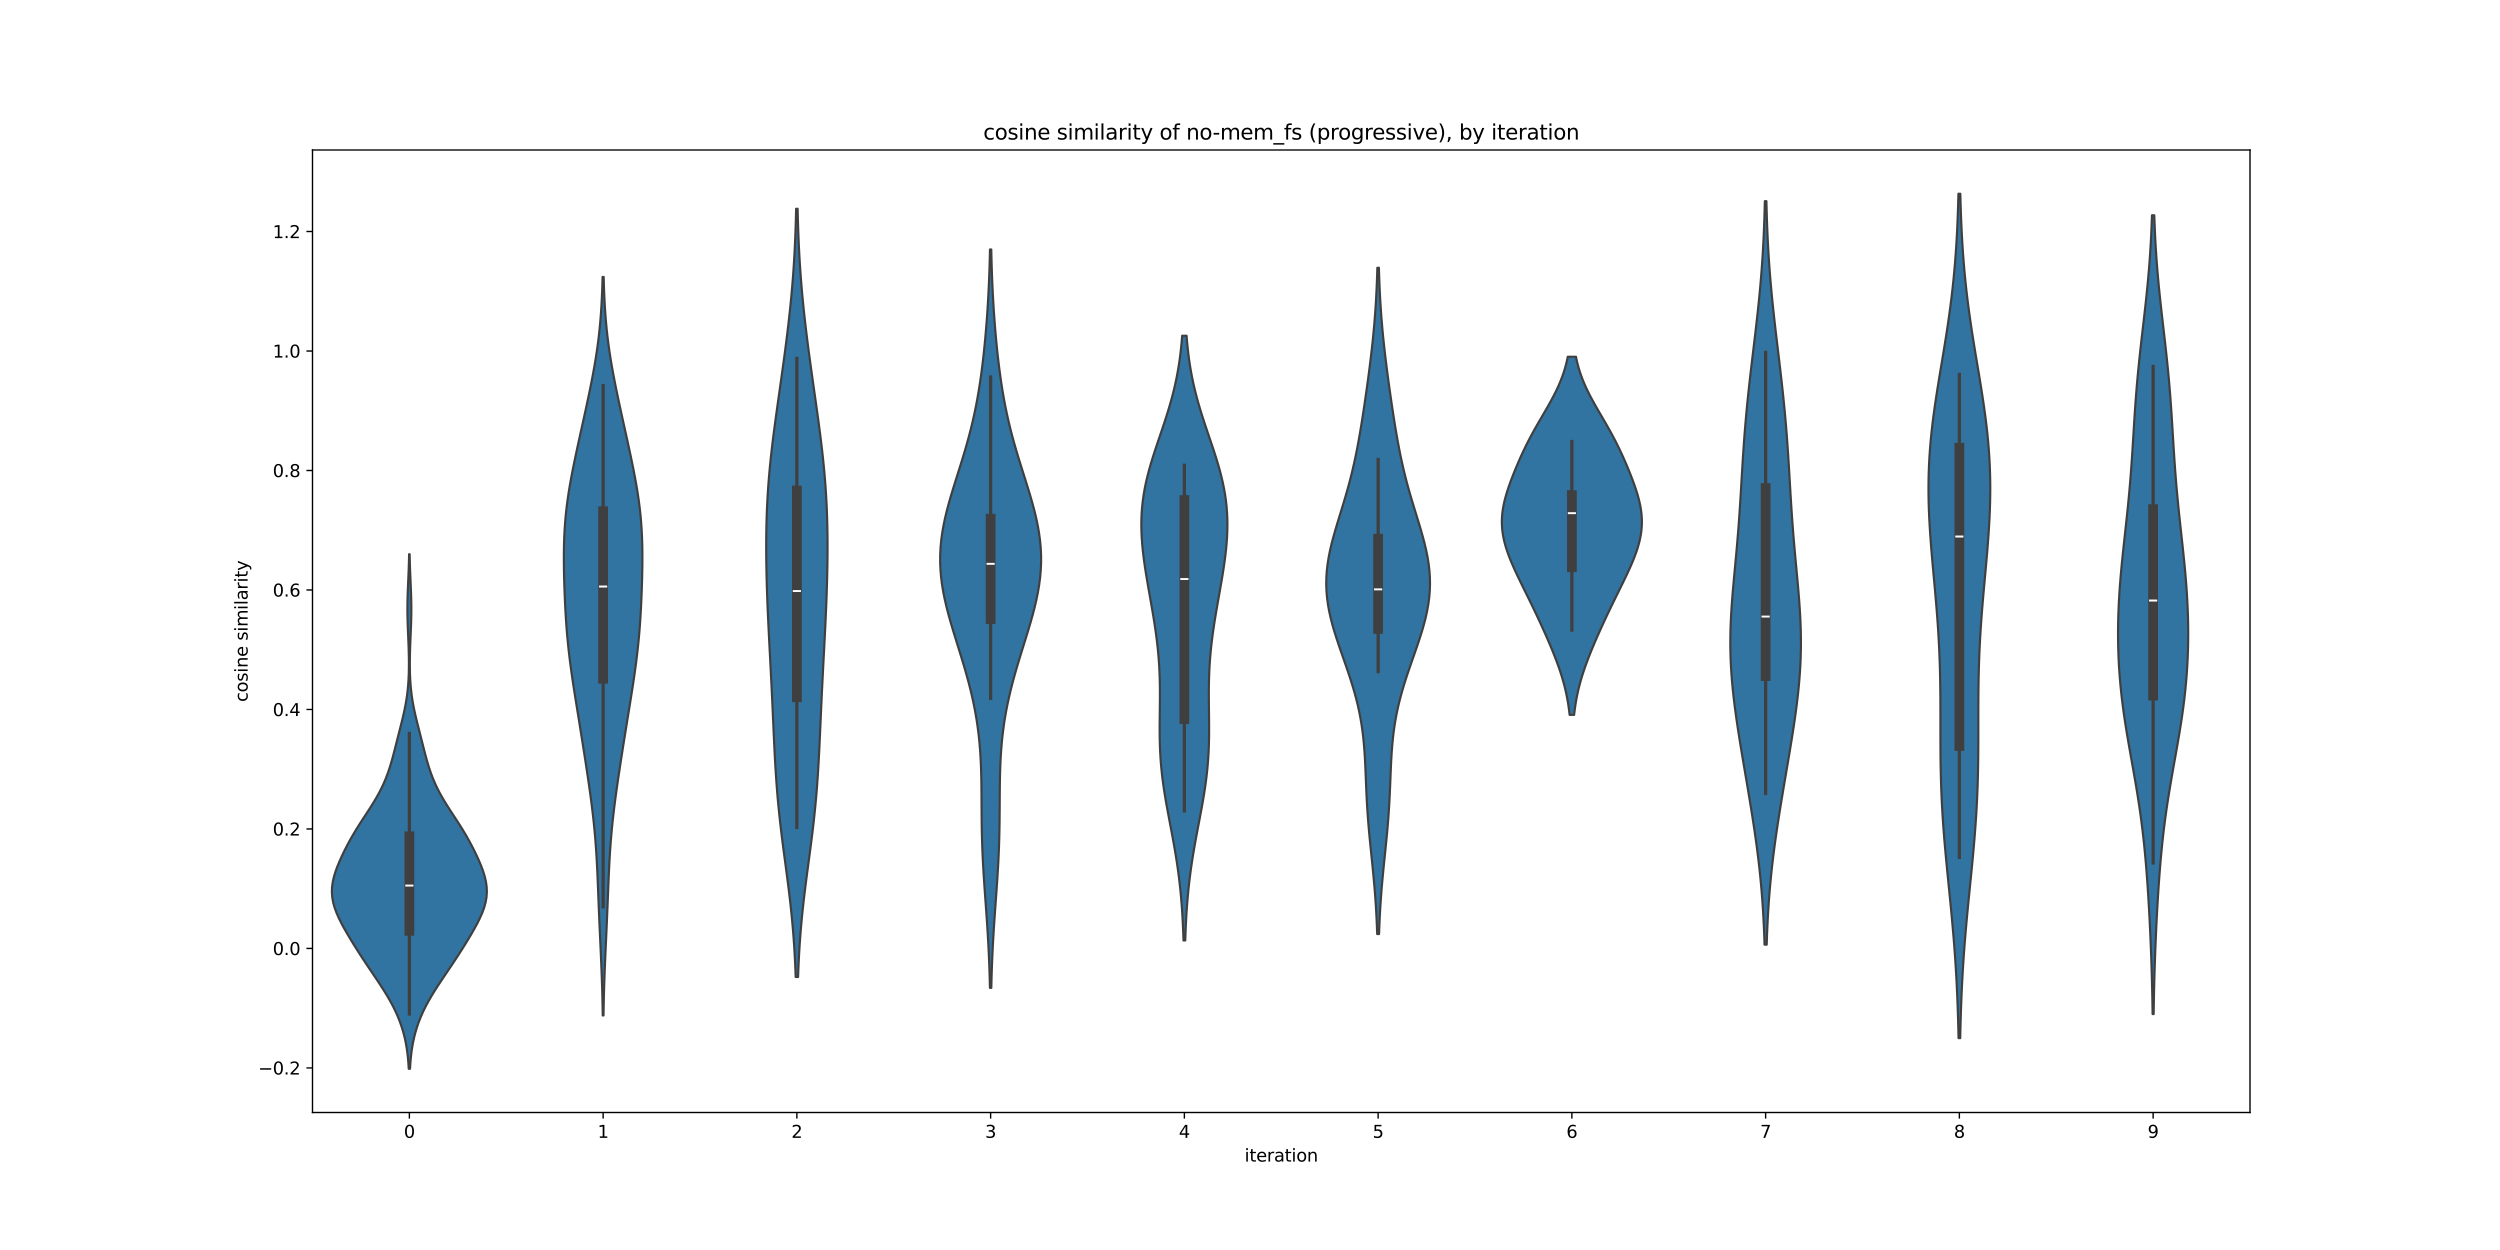<?xml version="1.0" encoding="utf-8" standalone="no"?>
<!DOCTYPE svg PUBLIC "-//W3C//DTD SVG 1.1//EN"
  "http://www.w3.org/Graphics/SVG/1.1/DTD/svg11.dtd">
<svg xmlns:xlink="http://www.w3.org/1999/xlink" width="1440pt" height="720pt" viewBox="0 0 1440 720" xmlns="http://www.w3.org/2000/svg" version="1.1">
 <defs>
  <style type="text/css">*{stroke-linejoin: round; stroke-linecap: butt}</style>
 </defs>
 <g id="figure_1">
  <g id="patch_1">
   <path d="M 0 720 
L 1440 720 
L 1440 0 
L 0 0 
z
" style="fill: #ffffff"/>
  </g>
  <g id="axes_1">
   <g id="patch_2">
    <path d="M 180 640.8 
L 1296 640.8 
L 1296 86.4 
L 180 86.4 
z
" style="fill: #ffffff"/>
   </g>
   <g id="PolyCollection_1">
    <defs>
     <path id="m70daecdef0" d="M 236.174 -104.4 
L 235.426 -104.4 
L 235.243 -107.394 
L 234.994 -110.388 
L 234.666 -113.381 
L 234.245 -116.375 
L 233.719 -119.369 
L 233.077 -122.363 
L 232.31 -125.356 
L 231.41 -128.35 
L 230.371 -131.344 
L 229.189 -134.338 
L 227.862 -137.332 
L 226.392 -140.325 
L 224.786 -143.319 
L 223.056 -146.313 
L 221.22 -149.307 
L 219.299 -152.301 
L 217.32 -155.294 
L 215.307 -158.288 
L 213.286 -161.282 
L 211.275 -164.276 
L 209.289 -167.269 
L 207.338 -170.263 
L 205.424 -173.257 
L 203.552 -176.251 
L 201.723 -179.245 
L 199.947 -182.238 
L 198.238 -185.232 
L 196.623 -188.226 
L 195.136 -191.22 
L 193.821 -194.213 
L 192.726 -197.207 
L 191.896 -200.201 
L 191.367 -203.195 
L 191.16 -206.189 
L 191.276 -209.182 
L 191.697 -212.176 
L 192.391 -215.17 
L 193.313 -218.164 
L 194.418 -221.158 
L 195.664 -224.151 
L 197.02 -227.145 
L 198.466 -230.139 
L 199.996 -233.133 
L 201.612 -236.126 
L 203.317 -239.12 
L 205.11 -242.114 
L 206.984 -245.108 
L 208.916 -248.102 
L 210.876 -251.095 
L 212.824 -254.089 
L 214.72 -257.083 
L 216.525 -260.077 
L 218.209 -263.07 
L 219.754 -266.064 
L 221.15 -269.058 
L 222.401 -272.052 
L 223.518 -275.046 
L 224.517 -278.039 
L 225.422 -281.033 
L 226.257 -284.027 
L 227.045 -287.021 
L 227.809 -290.015 
L 228.565 -293.008 
L 229.324 -296.002 
L 230.086 -298.996 
L 230.847 -301.99 
L 231.594 -304.983 
L 232.308 -307.977 
L 232.972 -310.971 
L 233.57 -313.965 
L 234.089 -316.959 
L 234.522 -319.952 
L 234.869 -322.946 
L 235.134 -325.94 
L 235.323 -328.934 
L 235.447 -331.927 
L 235.514 -334.921 
L 235.531 -337.915 
L 235.508 -340.909 
L 235.449 -343.903 
L 235.362 -346.896 
L 235.253 -349.89 
L 235.13 -352.884 
L 235.003 -355.878 
L 234.883 -358.872 
L 234.781 -361.865 
L 234.707 -364.859 
L 234.669 -367.853 
L 234.671 -370.847 
L 234.712 -373.84 
L 234.789 -376.834 
L 234.894 -379.828 
L 235.017 -382.822 
L 235.147 -385.816 
L 235.274 -388.809 
L 235.392 -391.803 
L 235.495 -394.797 
L 235.579 -397.791 
L 235.646 -400.784 
L 235.954 -400.784 
L 235.954 -400.784 
L 236.021 -397.791 
L 236.105 -394.797 
L 236.208 -391.803 
L 236.326 -388.809 
L 236.453 -385.816 
L 236.583 -382.822 
L 236.706 -379.828 
L 236.811 -376.834 
L 236.888 -373.84 
L 236.929 -370.847 
L 236.931 -367.853 
L 236.893 -364.859 
L 236.819 -361.865 
L 236.717 -358.872 
L 236.597 -355.878 
L 236.47 -352.884 
L 236.347 -349.89 
L 236.238 -346.896 
L 236.151 -343.903 
L 236.092 -340.909 
L 236.069 -337.915 
L 236.086 -334.921 
L 236.153 -331.927 
L 236.277 -328.934 
L 236.466 -325.94 
L 236.731 -322.946 
L 237.078 -319.952 
L 237.511 -316.959 
L 238.03 -313.965 
L 238.628 -310.971 
L 239.292 -307.977 
L 240.006 -304.983 
L 240.753 -301.99 
L 241.514 -298.996 
L 242.276 -296.002 
L 243.035 -293.008 
L 243.791 -290.015 
L 244.555 -287.021 
L 245.343 -284.027 
L 246.178 -281.033 
L 247.083 -278.039 
L 248.082 -275.046 
L 249.199 -272.052 
L 250.45 -269.058 
L 251.846 -266.064 
L 253.391 -263.07 
L 255.075 -260.077 
L 256.88 -257.083 
L 258.776 -254.089 
L 260.724 -251.095 
L 262.684 -248.102 
L 264.616 -245.108 
L 266.49 -242.114 
L 268.283 -239.12 
L 269.988 -236.126 
L 271.604 -233.133 
L 273.134 -230.139 
L 274.58 -227.145 
L 275.936 -224.151 
L 277.182 -221.158 
L 278.287 -218.164 
L 279.209 -215.17 
L 279.903 -212.176 
L 280.324 -209.182 
L 280.44 -206.189 
L 280.233 -203.195 
L 279.704 -200.201 
L 278.874 -197.207 
L 277.779 -194.213 
L 276.464 -191.22 
L 274.977 -188.226 
L 273.362 -185.232 
L 271.653 -182.238 
L 269.877 -179.245 
L 268.048 -176.251 
L 266.176 -173.257 
L 264.262 -170.263 
L 262.311 -167.269 
L 260.325 -164.276 
L 258.314 -161.282 
L 256.293 -158.288 
L 254.28 -155.294 
L 252.301 -152.301 
L 250.38 -149.307 
L 248.544 -146.313 
L 246.814 -143.319 
L 245.208 -140.325 
L 243.738 -137.332 
L 242.411 -134.338 
L 241.229 -131.344 
L 240.19 -128.35 
L 239.29 -125.356 
L 238.523 -122.363 
L 237.881 -119.369 
L 237.355 -116.375 
L 236.934 -113.381 
L 236.606 -110.388 
L 236.357 -107.394 
L 236.174 -104.4 
z
" style="stroke: #3f3f3f; stroke-width: 1.25"/>
    </defs>
    <g clip-path="url(#pff03fa919e)">
     <use xlink:href="#m70daecdef0" x="0" y="720" style="fill: #3274a1; stroke: #3f3f3f; stroke-width: 1.25"/>
    </g>
   </g>
   <g id="PolyCollection_2">
    <defs>
     <path id="m8efdae0a08" d="M 347.624 -135.087 
L 347.176 -135.087 
L 347.103 -139.384 
L 347.015 -143.681 
L 346.909 -147.978 
L 346.785 -152.275 
L 346.643 -156.572 
L 346.485 -160.869 
L 346.311 -165.166 
L 346.126 -169.463 
L 345.933 -173.76 
L 345.735 -178.057 
L 345.538 -182.354 
L 345.344 -186.651 
L 345.156 -190.948 
L 344.976 -195.245 
L 344.802 -199.542 
L 344.633 -203.839 
L 344.465 -208.136 
L 344.291 -212.433 
L 344.106 -216.73 
L 343.901 -221.027 
L 343.67 -225.324 
L 343.406 -229.621 
L 343.103 -233.918 
L 342.757 -238.215 
L 342.367 -242.512 
L 341.932 -246.809 
L 341.454 -251.106 
L 340.937 -255.402 
L 340.384 -259.699 
L 339.801 -263.996 
L 339.193 -268.293 
L 338.565 -272.59 
L 337.921 -276.887 
L 337.265 -281.184 
L 336.6 -285.481 
L 335.926 -289.778 
L 335.246 -294.075 
L 334.56 -298.372 
L 333.869 -302.669 
L 333.175 -306.966 
L 332.48 -311.263 
L 331.788 -315.56 
L 331.103 -319.857 
L 330.433 -324.154 
L 329.783 -328.451 
L 329.161 -332.748 
L 328.573 -337.045 
L 328.027 -341.342 
L 327.527 -345.639 
L 327.075 -349.936 
L 326.674 -354.233 
L 326.32 -358.53 
L 326.013 -362.827 
L 325.746 -367.124 
L 325.517 -371.421 
L 325.32 -375.718 
L 325.152 -380.015 
L 325.011 -384.312 
L 324.9 -388.609 
L 324.821 -392.906 
L 324.781 -397.203 
L 324.787 -401.5 
L 324.85 -405.797 
L 324.979 -410.094 
L 325.183 -414.391 
L 325.469 -418.688 
L 325.842 -422.985 
L 326.303 -427.282 
L 326.85 -431.579 
L 327.478 -435.875 
L 328.18 -440.172 
L 328.947 -444.469 
L 329.767 -448.766 
L 330.629 -453.063 
L 331.525 -457.36 
L 332.444 -461.657 
L 333.379 -465.954 
L 334.324 -470.251 
L 335.272 -474.548 
L 336.22 -478.845 
L 337.162 -483.142 
L 338.093 -487.439 
L 339.007 -491.736 
L 339.898 -496.033 
L 340.759 -500.33 
L 341.581 -504.627 
L 342.357 -508.924 
L 343.081 -513.221 
L 343.747 -517.518 
L 344.349 -521.815 
L 344.887 -526.112 
L 345.358 -530.409 
L 345.764 -534.706 
L 346.109 -539.003 
L 346.396 -543.3 
L 346.631 -547.597 
L 346.82 -551.894 
L 346.97 -556.191 
L 347.086 -560.488 
L 347.714 -560.488 
L 347.714 -560.488 
L 347.83 -556.191 
L 347.98 -551.894 
L 348.169 -547.597 
L 348.404 -543.3 
L 348.691 -539.003 
L 349.036 -534.706 
L 349.442 -530.409 
L 349.913 -526.112 
L 350.451 -521.815 
L 351.053 -517.518 
L 351.719 -513.221 
L 352.443 -508.924 
L 353.219 -504.627 
L 354.041 -500.33 
L 354.902 -496.033 
L 355.793 -491.736 
L 356.707 -487.439 
L 357.638 -483.142 
L 358.58 -478.845 
L 359.528 -474.548 
L 360.476 -470.251 
L 361.421 -465.954 
L 362.356 -461.657 
L 363.275 -457.36 
L 364.171 -453.063 
L 365.033 -448.766 
L 365.853 -444.469 
L 366.62 -440.172 
L 367.322 -435.875 
L 367.95 -431.579 
L 368.497 -427.282 
L 368.958 -422.985 
L 369.331 -418.688 
L 369.617 -414.391 
L 369.821 -410.094 
L 369.95 -405.797 
L 370.013 -401.5 
L 370.019 -397.203 
L 369.979 -392.906 
L 369.9 -388.609 
L 369.789 -384.312 
L 369.648 -380.015 
L 369.48 -375.718 
L 369.283 -371.421 
L 369.054 -367.124 
L 368.787 -362.827 
L 368.48 -358.53 
L 368.126 -354.233 
L 367.725 -349.936 
L 367.273 -345.639 
L 366.773 -341.342 
L 366.227 -337.045 
L 365.639 -332.748 
L 365.017 -328.451 
L 364.367 -324.154 
L 363.697 -319.857 
L 363.012 -315.56 
L 362.32 -311.263 
L 361.625 -306.966 
L 360.931 -302.669 
L 360.24 -298.372 
L 359.554 -294.075 
L 358.874 -289.778 
L 358.2 -285.481 
L 357.535 -281.184 
L 356.879 -276.887 
L 356.235 -272.59 
L 355.607 -268.293 
L 354.999 -263.996 
L 354.416 -259.699 
L 353.863 -255.402 
L 353.346 -251.106 
L 352.868 -246.809 
L 352.433 -242.512 
L 352.043 -238.215 
L 351.697 -233.918 
L 351.394 -229.621 
L 351.13 -225.324 
L 350.899 -221.027 
L 350.694 -216.73 
L 350.509 -212.433 
L 350.335 -208.136 
L 350.167 -203.839 
L 349.998 -199.542 
L 349.824 -195.245 
L 349.644 -190.948 
L 349.456 -186.651 
L 349.262 -182.354 
L 349.065 -178.057 
L 348.867 -173.76 
L 348.674 -169.463 
L 348.489 -165.166 
L 348.315 -160.869 
L 348.157 -156.572 
L 348.015 -152.275 
L 347.891 -147.978 
L 347.785 -143.681 
L 347.697 -139.384 
L 347.624 -135.087 
z
" style="stroke: #3f3f3f; stroke-width: 1.25"/>
    </defs>
    <g clip-path="url(#pff03fa919e)">
     <use xlink:href="#m8efdae0a08" x="0" y="720" style="fill: #3274a1; stroke: #3f3f3f; stroke-width: 1.25"/>
    </g>
   </g>
   <g id="PolyCollection_3">
    <defs>
     <path id="mb5856cbf2a" d="M 459.69 -157.247 
L 458.31 -157.247 
L 458.14 -161.717 
L 457.939 -166.187 
L 457.704 -170.656 
L 457.433 -175.126 
L 457.123 -179.596 
L 456.773 -184.065 
L 456.384 -188.535 
L 455.954 -193.005 
L 455.487 -197.474 
L 454.986 -201.944 
L 454.454 -206.414 
L 453.896 -210.883 
L 453.318 -215.353 
L 452.728 -219.822 
L 452.132 -224.292 
L 451.538 -228.762 
L 450.954 -233.231 
L 450.385 -237.701 
L 449.839 -242.171 
L 449.321 -246.64 
L 448.835 -251.11 
L 448.384 -255.58 
L 447.968 -260.049 
L 447.589 -264.519 
L 447.245 -268.989 
L 446.934 -273.458 
L 446.652 -277.928 
L 446.395 -282.397 
L 446.159 -286.867 
L 445.939 -291.337 
L 445.731 -295.806 
L 445.529 -300.276 
L 445.33 -304.746 
L 445.131 -309.215 
L 444.928 -313.685 
L 444.721 -318.155 
L 444.507 -322.624 
L 444.287 -327.094 
L 444.061 -331.564 
L 443.83 -336.033 
L 443.596 -340.503 
L 443.361 -344.972 
L 443.127 -349.442 
L 442.898 -353.912 
L 442.675 -358.381 
L 442.462 -362.851 
L 442.261 -367.321 
L 442.074 -371.79 
L 441.903 -376.26 
L 441.751 -380.73 
L 441.619 -385.199 
L 441.51 -389.669 
L 441.425 -394.139 
L 441.367 -398.608 
L 441.337 -403.078 
L 441.339 -407.547 
L 441.374 -412.017 
L 441.447 -416.487 
L 441.558 -420.956 
L 441.711 -425.426 
L 441.908 -429.896 
L 442.15 -434.365 
L 442.437 -438.835 
L 442.771 -443.305 
L 443.149 -447.774 
L 443.57 -452.244 
L 444.031 -456.714 
L 444.53 -461.183 
L 445.061 -465.653 
L 445.62 -470.122 
L 446.203 -474.592 
L 446.804 -479.062 
L 447.42 -483.531 
L 448.045 -488.001 
L 448.676 -492.471 
L 449.309 -496.94 
L 449.94 -501.41 
L 450.565 -505.88 
L 451.183 -510.349 
L 451.789 -514.819 
L 452.381 -519.289 
L 452.957 -523.758 
L 453.514 -528.228 
L 454.048 -532.697 
L 454.559 -537.167 
L 455.043 -541.637 
L 455.498 -546.106 
L 455.924 -550.576 
L 456.318 -555.046 
L 456.68 -559.515 
L 457.009 -563.985 
L 457.305 -568.455 
L 457.57 -572.924 
L 457.804 -577.394 
L 458.008 -581.864 
L 458.185 -586.333 
L 458.337 -590.803 
L 458.465 -595.272 
L 458.573 -599.742 
L 459.427 -599.742 
L 459.427 -599.742 
L 459.535 -595.272 
L 459.663 -590.803 
L 459.815 -586.333 
L 459.992 -581.864 
L 460.196 -577.394 
L 460.43 -572.924 
L 460.695 -568.455 
L 460.991 -563.985 
L 461.32 -559.515 
L 461.682 -555.046 
L 462.076 -550.576 
L 462.502 -546.106 
L 462.957 -541.637 
L 463.441 -537.167 
L 463.952 -532.697 
L 464.486 -528.228 
L 465.043 -523.758 
L 465.619 -519.289 
L 466.211 -514.819 
L 466.817 -510.349 
L 467.435 -505.88 
L 468.06 -501.41 
L 468.691 -496.94 
L 469.324 -492.471 
L 469.955 -488.001 
L 470.58 -483.531 
L 471.196 -479.062 
L 471.797 -474.592 
L 472.38 -470.122 
L 472.939 -465.653 
L 473.47 -461.183 
L 473.969 -456.714 
L 474.43 -452.244 
L 474.851 -447.774 
L 475.229 -443.305 
L 475.563 -438.835 
L 475.85 -434.365 
L 476.092 -429.896 
L 476.289 -425.426 
L 476.442 -420.956 
L 476.553 -416.487 
L 476.626 -412.017 
L 476.661 -407.547 
L 476.663 -403.078 
L 476.633 -398.608 
L 476.575 -394.139 
L 476.49 -389.669 
L 476.381 -385.199 
L 476.249 -380.73 
L 476.097 -376.26 
L 475.926 -371.79 
L 475.739 -367.321 
L 475.538 -362.851 
L 475.325 -358.381 
L 475.102 -353.912 
L 474.873 -349.442 
L 474.639 -344.972 
L 474.404 -340.503 
L 474.17 -336.033 
L 473.939 -331.564 
L 473.713 -327.094 
L 473.493 -322.624 
L 473.279 -318.155 
L 473.072 -313.685 
L 472.869 -309.215 
L 472.67 -304.746 
L 472.471 -300.276 
L 472.269 -295.806 
L 472.061 -291.337 
L 471.841 -286.867 
L 471.605 -282.397 
L 471.348 -277.928 
L 471.066 -273.458 
L 470.755 -268.989 
L 470.411 -264.519 
L 470.032 -260.049 
L 469.616 -255.58 
L 469.165 -251.11 
L 468.679 -246.64 
L 468.161 -242.171 
L 467.615 -237.701 
L 467.046 -233.231 
L 466.462 -228.762 
L 465.868 -224.292 
L 465.272 -219.822 
L 464.682 -215.353 
L 464.104 -210.883 
L 463.546 -206.414 
L 463.014 -201.944 
L 462.513 -197.474 
L 462.046 -193.005 
L 461.616 -188.535 
L 461.227 -184.065 
L 460.877 -179.596 
L 460.567 -175.126 
L 460.296 -170.656 
L 460.061 -166.187 
L 459.86 -161.717 
L 459.69 -157.247 
z
" style="stroke: #3f3f3f; stroke-width: 1.25"/>
    </defs>
    <g clip-path="url(#pff03fa919e)">
     <use xlink:href="#mb5856cbf2a" x="0" y="720" style="fill: #3274a1; stroke: #3f3f3f; stroke-width: 1.25"/>
    </g>
   </g>
   <g id="PolyCollection_4">
    <defs>
     <path id="maa9ffd146e" d="M 570.992 -150.988 
L 570.208 -150.988 
L 570.102 -155.284 
L 569.976 -159.58 
L 569.827 -163.876 
L 569.654 -168.172 
L 569.457 -172.468 
L 569.236 -176.764 
L 568.991 -181.06 
L 568.726 -185.356 
L 568.442 -189.652 
L 568.143 -193.948 
L 567.836 -198.244 
L 567.525 -202.54 
L 567.217 -206.836 
L 566.918 -211.132 
L 566.635 -215.428 
L 566.375 -219.724 
L 566.141 -224.02 
L 565.939 -228.316 
L 565.77 -232.613 
L 565.635 -236.909 
L 565.534 -241.205 
L 565.462 -245.501 
L 565.415 -249.797 
L 565.385 -254.093 
L 565.363 -258.389 
L 565.338 -262.685 
L 565.299 -266.981 
L 565.235 -271.277 
L 565.132 -275.573 
L 564.979 -279.869 
L 564.765 -284.165 
L 564.48 -288.461 
L 564.115 -292.757 
L 563.662 -297.053 
L 563.117 -301.349 
L 562.476 -305.645 
L 561.738 -309.941 
L 560.903 -314.237 
L 559.974 -318.534 
L 558.956 -322.83 
L 557.856 -327.126 
L 556.682 -331.422 
L 555.447 -335.718 
L 554.161 -340.014 
L 552.842 -344.31 
L 551.505 -348.606 
L 550.17 -352.902 
L 548.857 -357.198 
L 547.586 -361.494 
L 546.381 -365.79 
L 545.264 -370.086 
L 544.258 -374.382 
L 543.382 -378.678 
L 542.657 -382.974 
L 542.098 -387.27 
L 541.72 -391.566 
L 541.532 -395.862 
L 541.539 -400.158 
L 541.742 -404.455 
L 542.136 -408.751 
L 542.714 -413.047 
L 543.462 -417.343 
L 544.363 -421.639 
L 545.398 -425.935 
L 546.544 -430.231 
L 547.779 -434.527 
L 549.078 -438.823 
L 550.417 -443.119 
L 551.773 -447.415 
L 553.126 -451.711 
L 554.456 -456.007 
L 555.748 -460.303 
L 556.987 -464.599 
L 558.164 -468.895 
L 559.271 -473.191 
L 560.305 -477.487 
L 561.263 -481.783 
L 562.148 -486.08 
L 562.96 -490.376 
L 563.706 -494.672 
L 564.388 -498.968 
L 565.014 -503.264 
L 565.588 -507.56 
L 566.116 -511.856 
L 566.602 -516.152 
L 567.051 -520.448 
L 567.465 -524.744 
L 567.847 -529.04 
L 568.198 -533.336 
L 568.52 -537.632 
L 568.813 -541.928 
L 569.079 -546.224 
L 569.317 -550.52 
L 569.529 -554.816 
L 569.715 -559.112 
L 569.877 -563.408 
L 570.016 -567.704 
L 570.134 -572.001 
L 570.232 -576.297 
L 570.968 -576.297 
L 570.968 -576.297 
L 571.066 -572.001 
L 571.184 -567.704 
L 571.323 -563.408 
L 571.485 -559.112 
L 571.671 -554.816 
L 571.883 -550.52 
L 572.121 -546.224 
L 572.387 -541.928 
L 572.68 -537.632 
L 573.002 -533.336 
L 573.353 -529.04 
L 573.735 -524.744 
L 574.149 -520.448 
L 574.598 -516.152 
L 575.084 -511.856 
L 575.612 -507.56 
L 576.186 -503.264 
L 576.812 -498.968 
L 577.494 -494.672 
L 578.24 -490.376 
L 579.052 -486.08 
L 579.937 -481.783 
L 580.895 -477.487 
L 581.929 -473.191 
L 583.036 -468.895 
L 584.213 -464.599 
L 585.452 -460.303 
L 586.744 -456.007 
L 588.074 -451.711 
L 589.427 -447.415 
L 590.783 -443.119 
L 592.122 -438.823 
L 593.421 -434.527 
L 594.656 -430.231 
L 595.802 -425.935 
L 596.837 -421.639 
L 597.738 -417.343 
L 598.486 -413.047 
L 599.064 -408.751 
L 599.458 -404.455 
L 599.661 -400.158 
L 599.668 -395.862 
L 599.48 -391.566 
L 599.102 -387.27 
L 598.543 -382.974 
L 597.818 -378.678 
L 596.942 -374.382 
L 595.936 -370.086 
L 594.819 -365.79 
L 593.614 -361.494 
L 592.343 -357.198 
L 591.03 -352.902 
L 589.695 -348.606 
L 588.358 -344.31 
L 587.039 -340.014 
L 585.753 -335.718 
L 584.518 -331.422 
L 583.344 -327.126 
L 582.244 -322.83 
L 581.226 -318.534 
L 580.297 -314.237 
L 579.462 -309.941 
L 578.724 -305.645 
L 578.083 -301.349 
L 577.538 -297.053 
L 577.085 -292.757 
L 576.72 -288.461 
L 576.435 -284.165 
L 576.221 -279.869 
L 576.068 -275.573 
L 575.965 -271.277 
L 575.901 -266.981 
L 575.862 -262.685 
L 575.837 -258.389 
L 575.815 -254.093 
L 575.785 -249.797 
L 575.738 -245.501 
L 575.666 -241.205 
L 575.565 -236.909 
L 575.43 -232.613 
L 575.261 -228.316 
L 575.059 -224.02 
L 574.825 -219.724 
L 574.565 -215.428 
L 574.282 -211.132 
L 573.983 -206.836 
L 573.675 -202.54 
L 573.364 -198.244 
L 573.057 -193.948 
L 572.758 -189.652 
L 572.474 -185.356 
L 572.209 -181.06 
L 571.964 -176.764 
L 571.743 -172.468 
L 571.546 -168.172 
L 571.373 -163.876 
L 571.224 -159.58 
L 571.098 -155.284 
L 570.992 -150.988 
z
" style="stroke: #3f3f3f; stroke-width: 1.25"/>
    </defs>
    <g clip-path="url(#pff03fa919e)">
     <use xlink:href="#maa9ffd146e" x="0" y="720" style="fill: #3274a1; stroke: #3f3f3f; stroke-width: 1.25"/>
    </g>
   </g>
   <g id="PolyCollection_5">
    <defs>
     <path id="m426cecdc98" d="M 682.709 -178.285 
L 681.691 -178.285 
L 681.572 -181.804 
L 681.432 -185.322 
L 681.267 -188.841 
L 681.074 -192.359 
L 680.852 -195.878 
L 680.596 -199.397 
L 680.306 -202.915 
L 679.979 -206.434 
L 679.613 -209.952 
L 679.208 -213.471 
L 678.763 -216.989 
L 678.278 -220.508 
L 677.755 -224.026 
L 677.197 -227.545 
L 676.606 -231.063 
L 675.986 -234.582 
L 675.345 -238.1 
L 674.687 -241.619 
L 674.02 -245.138 
L 673.352 -248.656 
L 672.692 -252.175 
L 672.048 -255.693 
L 671.43 -259.212 
L 670.846 -262.73 
L 670.304 -266.249 
L 669.811 -269.767 
L 669.373 -273.286 
L 668.993 -276.804 
L 668.675 -280.323 
L 668.42 -283.841 
L 668.224 -287.36 
L 668.087 -290.879 
L 668.001 -294.397 
L 667.959 -297.916 
L 667.954 -301.434 
L 667.976 -304.953 
L 668.013 -308.471 
L 668.056 -311.99 
L 668.092 -315.508 
L 668.112 -319.027 
L 668.106 -322.545 
L 668.065 -326.064 
L 667.981 -329.582 
L 667.85 -333.101 
L 667.667 -336.619 
L 667.429 -340.138 
L 667.136 -343.657 
L 666.789 -347.175 
L 666.389 -350.694 
L 665.941 -354.212 
L 665.449 -357.731 
L 664.917 -361.249 
L 664.354 -364.768 
L 663.764 -368.286 
L 663.156 -371.805 
L 662.536 -375.323 
L 661.913 -378.842 
L 661.296 -382.36 
L 660.692 -385.879 
L 660.11 -389.398 
L 659.561 -392.916 
L 659.052 -396.435 
L 658.595 -399.953 
L 658.198 -403.472 
L 657.871 -406.99 
L 657.624 -410.509 
L 657.467 -414.027 
L 657.406 -417.546 
L 657.45 -421.064 
L 657.603 -424.583 
L 657.871 -428.101 
L 658.255 -431.62 
L 658.756 -435.139 
L 659.37 -438.657 
L 660.093 -442.176 
L 660.919 -445.694 
L 661.837 -449.213 
L 662.838 -452.731 
L 663.907 -456.25 
L 665.031 -459.768 
L 666.194 -463.287 
L 667.38 -466.805 
L 668.575 -470.324 
L 669.763 -473.842 
L 670.929 -477.361 
L 672.061 -480.88 
L 673.148 -484.398 
L 674.178 -487.917 
L 675.146 -491.435 
L 676.045 -494.954 
L 676.87 -498.472 
L 677.622 -501.991 
L 678.298 -505.509 
L 678.901 -509.028 
L 679.433 -512.546 
L 679.898 -516.065 
L 680.3 -519.583 
L 680.645 -523.102 
L 680.938 -526.621 
L 683.462 -526.621 
L 683.462 -526.621 
L 683.755 -523.102 
L 684.1 -519.583 
L 684.502 -516.065 
L 684.967 -512.546 
L 685.499 -509.028 
L 686.102 -505.509 
L 686.778 -501.991 
L 687.53 -498.472 
L 688.355 -494.954 
L 689.254 -491.435 
L 690.222 -487.917 
L 691.252 -484.398 
L 692.339 -480.88 
L 693.471 -477.361 
L 694.637 -473.842 
L 695.825 -470.324 
L 697.02 -466.805 
L 698.206 -463.287 
L 699.369 -459.768 
L 700.493 -456.25 
L 701.562 -452.731 
L 702.563 -449.213 
L 703.481 -445.694 
L 704.307 -442.176 
L 705.03 -438.657 
L 705.644 -435.139 
L 706.145 -431.62 
L 706.529 -428.101 
L 706.797 -424.583 
L 706.95 -421.064 
L 706.994 -417.546 
L 706.933 -414.027 
L 706.776 -410.509 
L 706.529 -406.99 
L 706.202 -403.472 
L 705.805 -399.953 
L 705.348 -396.435 
L 704.839 -392.916 
L 704.29 -389.398 
L 703.708 -385.879 
L 703.104 -382.36 
L 702.487 -378.842 
L 701.864 -375.323 
L 701.244 -371.805 
L 700.636 -368.286 
L 700.046 -364.768 
L 699.483 -361.249 
L 698.951 -357.731 
L 698.459 -354.212 
L 698.011 -350.694 
L 697.611 -347.175 
L 697.264 -343.657 
L 696.971 -340.138 
L 696.733 -336.619 
L 696.55 -333.101 
L 696.419 -329.582 
L 696.335 -326.064 
L 696.294 -322.545 
L 696.288 -319.027 
L 696.308 -315.508 
L 696.344 -311.99 
L 696.387 -308.471 
L 696.424 -304.953 
L 696.446 -301.434 
L 696.441 -297.916 
L 696.399 -294.397 
L 696.313 -290.879 
L 696.176 -287.36 
L 695.98 -283.841 
L 695.725 -280.323 
L 695.407 -276.804 
L 695.027 -273.286 
L 694.589 -269.767 
L 694.096 -266.249 
L 693.554 -262.73 
L 692.97 -259.212 
L 692.352 -255.693 
L 691.708 -252.175 
L 691.048 -248.656 
L 690.38 -245.138 
L 689.713 -241.619 
L 689.055 -238.1 
L 688.414 -234.582 
L 687.794 -231.063 
L 687.203 -227.545 
L 686.645 -224.026 
L 686.122 -220.508 
L 685.637 -216.989 
L 685.192 -213.471 
L 684.787 -209.952 
L 684.421 -206.434 
L 684.094 -202.915 
L 683.804 -199.397 
L 683.548 -195.878 
L 683.326 -192.359 
L 683.133 -188.841 
L 682.968 -185.322 
L 682.828 -181.804 
L 682.709 -178.285 
z
" style="stroke: #3f3f3f; stroke-width: 1.25"/>
    </defs>
    <g clip-path="url(#pff03fa919e)">
     <use xlink:href="#m426cecdc98" x="0" y="720" style="fill: #3274a1; stroke: #3f3f3f; stroke-width: 1.25"/>
    </g>
   </g>
   <g id="PolyCollection_6">
    <defs>
     <path id="m5b94d26c6c" d="M 794.342 -181.999 
L 793.258 -181.999 
L 793.119 -185.876 
L 792.953 -189.752 
L 792.759 -193.629 
L 792.535 -197.505 
L 792.28 -201.382 
L 791.995 -205.258 
L 791.681 -209.135 
L 791.34 -213.011 
L 790.977 -216.888 
L 790.595 -220.764 
L 790.202 -224.641 
L 789.803 -228.517 
L 789.407 -232.394 
L 789.021 -236.27 
L 788.653 -240.147 
L 788.308 -244.023 
L 787.993 -247.899 
L 787.71 -251.776 
L 787.46 -255.652 
L 787.243 -259.529 
L 787.053 -263.405 
L 786.885 -267.282 
L 786.729 -271.158 
L 786.574 -275.035 
L 786.405 -278.911 
L 786.21 -282.788 
L 785.972 -286.664 
L 785.677 -290.541 
L 785.311 -294.417 
L 784.862 -298.294 
L 784.32 -302.17 
L 783.678 -306.047 
L 782.93 -309.923 
L 782.076 -313.8 
L 781.118 -317.676 
L 780.061 -321.553 
L 778.915 -325.429 
L 777.691 -329.306 
L 776.405 -333.182 
L 775.075 -337.059 
L 773.721 -340.935 
L 772.365 -344.812 
L 771.031 -348.688 
L 769.744 -352.565 
L 768.53 -356.441 
L 767.413 -360.318 
L 766.417 -364.194 
L 765.564 -368.071 
L 764.873 -371.947 
L 764.361 -375.824 
L 764.038 -379.7 
L 763.912 -383.577 
L 763.983 -387.453 
L 764.249 -391.33 
L 764.7 -395.206 
L 765.322 -399.083 
L 766.098 -402.959 
L 767.005 -406.836 
L 768.02 -410.712 
L 769.117 -414.589 
L 770.27 -418.465 
L 771.456 -422.342 
L 772.649 -426.218 
L 773.832 -430.095 
L 774.986 -433.971 
L 776.099 -437.848 
L 777.161 -441.724 
L 778.166 -445.601 
L 779.112 -449.477 
L 779.999 -453.354 
L 780.831 -457.23 
L 781.611 -461.107 
L 782.346 -464.983 
L 783.041 -468.86 
L 783.703 -472.736 
L 784.337 -476.613 
L 784.948 -480.489 
L 785.54 -484.366 
L 786.117 -488.242 
L 786.679 -492.119 
L 787.228 -495.995 
L 787.764 -499.872 
L 788.286 -503.748 
L 788.791 -507.625 
L 789.279 -511.501 
L 789.747 -515.378 
L 790.193 -519.254 
L 790.613 -523.131 
L 791.007 -527.007 
L 791.373 -530.884 
L 791.709 -534.76 
L 792.015 -538.637 
L 792.29 -542.513 
L 792.534 -546.39 
L 792.75 -550.266 
L 792.937 -554.143 
L 793.099 -558.019 
L 793.236 -561.896 
L 793.351 -565.772 
L 794.249 -565.772 
L 794.249 -565.772 
L 794.364 -561.896 
L 794.501 -558.019 
L 794.663 -554.143 
L 794.85 -550.266 
L 795.066 -546.39 
L 795.31 -542.513 
L 795.585 -538.637 
L 795.891 -534.76 
L 796.227 -530.884 
L 796.593 -527.007 
L 796.987 -523.131 
L 797.407 -519.254 
L 797.853 -515.378 
L 798.321 -511.501 
L 798.809 -507.625 
L 799.314 -503.748 
L 799.836 -499.872 
L 800.372 -495.995 
L 800.921 -492.119 
L 801.483 -488.242 
L 802.06 -484.366 
L 802.652 -480.489 
L 803.263 -476.613 
L 803.897 -472.736 
L 804.559 -468.86 
L 805.254 -464.983 
L 805.989 -461.107 
L 806.769 -457.23 
L 807.601 -453.354 
L 808.488 -449.477 
L 809.434 -445.601 
L 810.439 -441.724 
L 811.501 -437.848 
L 812.614 -433.971 
L 813.768 -430.095 
L 814.951 -426.218 
L 816.144 -422.342 
L 817.33 -418.465 
L 818.483 -414.589 
L 819.58 -410.712 
L 820.595 -406.836 
L 821.502 -402.959 
L 822.278 -399.083 
L 822.9 -395.206 
L 823.351 -391.33 
L 823.617 -387.453 
L 823.688 -383.577 
L 823.562 -379.7 
L 823.239 -375.824 
L 822.727 -371.947 
L 822.036 -368.071 
L 821.183 -364.194 
L 820.187 -360.318 
L 819.07 -356.441 
L 817.856 -352.565 
L 816.569 -348.688 
L 815.235 -344.812 
L 813.879 -340.935 
L 812.525 -337.059 
L 811.195 -333.182 
L 809.909 -329.306 
L 808.685 -325.429 
L 807.539 -321.553 
L 806.482 -317.676 
L 805.524 -313.8 
L 804.67 -309.923 
L 803.922 -306.047 
L 803.28 -302.17 
L 802.738 -298.294 
L 802.289 -294.417 
L 801.923 -290.541 
L 801.628 -286.664 
L 801.39 -282.788 
L 801.195 -278.911 
L 801.026 -275.035 
L 800.871 -271.158 
L 800.715 -267.282 
L 800.547 -263.405 
L 800.357 -259.529 
L 800.14 -255.652 
L 799.89 -251.776 
L 799.607 -247.899 
L 799.292 -244.023 
L 798.947 -240.147 
L 798.579 -236.27 
L 798.193 -232.394 
L 797.797 -228.517 
L 797.398 -224.641 
L 797.005 -220.764 
L 796.623 -216.888 
L 796.26 -213.011 
L 795.919 -209.135 
L 795.605 -205.258 
L 795.32 -201.382 
L 795.065 -197.505 
L 794.841 -193.629 
L 794.647 -189.752 
L 794.481 -185.876 
L 794.342 -181.999 
z
" style="stroke: #3f3f3f; stroke-width: 1.25"/>
    </defs>
    <g clip-path="url(#pff03fa919e)">
     <use xlink:href="#m5b94d26c6c" x="0" y="720" style="fill: #3274a1; stroke: #3f3f3f; stroke-width: 1.25"/>
    </g>
   </g>
   <g id="PolyCollection_7">
    <defs>
     <path id="ma0cf11c5da" d="M 906.694 -308.234 
L 904.106 -308.234 
L 903.863 -310.318 
L 903.586 -312.402 
L 903.274 -314.486 
L 902.923 -316.569 
L 902.533 -318.653 
L 902.103 -320.737 
L 901.631 -322.82 
L 901.118 -324.904 
L 900.563 -326.988 
L 899.968 -329.072 
L 899.333 -331.155 
L 898.661 -333.239 
L 897.954 -335.323 
L 897.213 -337.406 
L 896.442 -339.49 
L 895.643 -341.574 
L 894.82 -343.658 
L 893.974 -345.741 
L 893.108 -347.825 
L 892.224 -349.909 
L 891.324 -351.993 
L 890.41 -354.076 
L 889.482 -356.16 
L 888.543 -358.244 
L 887.591 -360.327 
L 886.628 -362.411 
L 885.655 -364.495 
L 884.67 -366.579 
L 883.676 -368.662 
L 882.672 -370.746 
L 881.66 -372.83 
L 880.64 -374.914 
L 879.615 -376.997 
L 878.587 -379.081 
L 877.559 -381.165 
L 876.535 -383.248 
L 875.517 -385.332 
L 874.512 -387.416 
L 873.523 -389.5 
L 872.557 -391.583 
L 871.62 -393.667 
L 870.718 -395.751 
L 869.858 -397.835 
L 869.048 -399.918 
L 868.294 -402.002 
L 867.604 -404.086 
L 866.984 -406.169 
L 866.442 -408.253 
L 865.983 -410.337 
L 865.613 -412.421 
L 865.336 -414.504 
L 865.155 -416.588 
L 865.071 -418.672 
L 865.085 -420.755 
L 865.196 -422.839 
L 865.4 -424.923 
L 865.694 -427.007 
L 866.072 -429.09 
L 866.528 -431.174 
L 867.055 -433.258 
L 867.644 -435.342 
L 868.288 -437.425 
L 868.979 -439.509 
L 869.712 -441.593 
L 870.479 -443.676 
L 871.276 -445.76 
L 872.1 -447.844 
L 872.947 -449.928 
L 873.817 -452.011 
L 874.711 -454.095 
L 875.628 -456.179 
L 876.571 -458.263 
L 877.542 -460.346 
L 878.543 -462.43 
L 879.574 -464.514 
L 880.639 -466.597 
L 881.735 -468.681 
L 882.862 -470.765 
L 884.017 -472.849 
L 885.196 -474.932 
L 886.395 -477.016 
L 887.606 -479.1 
L 888.823 -481.183 
L 890.036 -483.267 
L 891.238 -485.351 
L 892.419 -487.435 
L 893.57 -489.518 
L 894.684 -491.602 
L 895.752 -493.686 
L 896.768 -495.77 
L 897.726 -497.853 
L 898.623 -499.937 
L 899.453 -502.021 
L 900.217 -504.104 
L 900.913 -506.188 
L 901.542 -508.272 
L 902.106 -510.356 
L 902.606 -512.439 
L 903.047 -514.523 
L 907.753 -514.523 
L 907.753 -514.523 
L 908.194 -512.439 
L 908.694 -510.356 
L 909.258 -508.272 
L 909.887 -506.188 
L 910.583 -504.104 
L 911.347 -502.021 
L 912.177 -499.937 
L 913.074 -497.853 
L 914.032 -495.77 
L 915.048 -493.686 
L 916.116 -491.602 
L 917.23 -489.518 
L 918.381 -487.435 
L 919.562 -485.351 
L 920.764 -483.267 
L 921.977 -481.183 
L 923.194 -479.1 
L 924.405 -477.016 
L 925.604 -474.932 
L 926.783 -472.849 
L 927.938 -470.765 
L 929.065 -468.681 
L 930.161 -466.597 
L 931.226 -464.514 
L 932.257 -462.43 
L 933.258 -460.346 
L 934.229 -458.263 
L 935.172 -456.179 
L 936.089 -454.095 
L 936.983 -452.011 
L 937.853 -449.928 
L 938.7 -447.844 
L 939.524 -445.76 
L 940.321 -443.676 
L 941.088 -441.593 
L 941.821 -439.509 
L 942.512 -437.425 
L 943.156 -435.342 
L 943.745 -433.258 
L 944.272 -431.174 
L 944.728 -429.09 
L 945.106 -427.007 
L 945.4 -424.923 
L 945.604 -422.839 
L 945.715 -420.755 
L 945.729 -418.672 
L 945.645 -416.588 
L 945.464 -414.504 
L 945.187 -412.421 
L 944.817 -410.337 
L 944.358 -408.253 
L 943.816 -406.169 
L 943.196 -404.086 
L 942.506 -402.002 
L 941.752 -399.918 
L 940.942 -397.835 
L 940.082 -395.751 
L 939.18 -393.667 
L 938.243 -391.583 
L 937.277 -389.5 
L 936.288 -387.416 
L 935.283 -385.332 
L 934.265 -383.248 
L 933.241 -381.165 
L 932.213 -379.081 
L 931.185 -376.997 
L 930.16 -374.914 
L 929.14 -372.83 
L 928.128 -370.746 
L 927.124 -368.662 
L 926.13 -366.579 
L 925.145 -364.495 
L 924.172 -362.411 
L 923.209 -360.327 
L 922.257 -358.244 
L 921.318 -356.16 
L 920.39 -354.076 
L 919.476 -351.993 
L 918.576 -349.909 
L 917.692 -347.825 
L 916.826 -345.741 
L 915.98 -343.658 
L 915.157 -341.574 
L 914.358 -339.49 
L 913.587 -337.406 
L 912.846 -335.323 
L 912.139 -333.239 
L 911.467 -331.155 
L 910.832 -329.072 
L 910.237 -326.988 
L 909.682 -324.904 
L 909.169 -322.82 
L 908.697 -320.737 
L 908.267 -318.653 
L 907.877 -316.569 
L 907.526 -314.486 
L 907.214 -312.402 
L 906.937 -310.318 
L 906.694 -308.234 
z
" style="stroke: #3f3f3f; stroke-width: 1.25"/>
    </defs>
    <g clip-path="url(#pff03fa919e)">
     <use xlink:href="#ma0cf11c5da" x="0" y="720" style="fill: #3274a1; stroke: #3f3f3f; stroke-width: 1.25"/>
    </g>
   </g>
   <g id="PolyCollection_8">
    <defs>
     <path id="m4d424dcf97" d="M 1017.62 -175.879 
L 1016.38 -175.879 
L 1016.234 -180.204 
L 1016.062 -184.53 
L 1015.862 -188.856 
L 1015.63 -193.182 
L 1015.365 -197.507 
L 1015.065 -201.833 
L 1014.727 -206.159 
L 1014.353 -210.485 
L 1013.94 -214.81 
L 1013.489 -219.136 
L 1013 -223.462 
L 1012.476 -227.788 
L 1011.918 -232.114 
L 1011.328 -236.439 
L 1010.71 -240.765 
L 1010.065 -245.091 
L 1009.398 -249.417 
L 1008.711 -253.742 
L 1008.008 -258.068 
L 1007.292 -262.394 
L 1006.567 -266.72 
L 1005.836 -271.046 
L 1005.102 -275.371 
L 1004.369 -279.697 
L 1003.64 -284.023 
L 1002.92 -288.349 
L 1002.213 -292.674 
L 1001.523 -297 
L 1000.856 -301.326 
L 1000.217 -305.652 
L 999.613 -309.977 
L 999.049 -314.303 
L 998.531 -318.629 
L 998.067 -322.955 
L 997.661 -327.281 
L 997.319 -331.606 
L 997.047 -335.932 
L 996.845 -340.258 
L 996.718 -344.584 
L 996.665 -348.909 
L 996.685 -353.235 
L 996.775 -357.561 
L 996.931 -361.887 
L 997.148 -366.213 
L 997.417 -370.538 
L 997.73 -374.864 
L 998.08 -379.19 
L 998.457 -383.516 
L 998.851 -387.841 
L 999.255 -392.167 
L 999.659 -396.493 
L 1000.058 -400.819 
L 1000.445 -405.144 
L 1000.816 -409.47 
L 1001.169 -413.796 
L 1001.501 -418.122 
L 1001.814 -422.448 
L 1002.108 -426.773 
L 1002.387 -431.099 
L 1002.653 -435.425 
L 1002.912 -439.751 
L 1003.167 -444.076 
L 1003.423 -448.402 
L 1003.686 -452.728 
L 1003.959 -457.054 
L 1004.246 -461.379 
L 1004.552 -465.705 
L 1004.877 -470.031 
L 1005.225 -474.357 
L 1005.596 -478.683 
L 1005.991 -483.008 
L 1006.408 -487.334 
L 1006.848 -491.66 
L 1007.308 -495.986 
L 1007.786 -500.311 
L 1008.279 -504.637 
L 1008.784 -508.963 
L 1009.297 -513.289 
L 1009.814 -517.615 
L 1010.332 -521.94 
L 1010.847 -526.266 
L 1011.354 -530.592 
L 1011.85 -534.918 
L 1012.332 -539.243 
L 1012.795 -543.569 
L 1013.237 -547.895 
L 1013.655 -552.221 
L 1014.047 -556.546 
L 1014.412 -560.872 
L 1014.748 -565.198 
L 1015.056 -569.524 
L 1015.334 -573.85 
L 1015.583 -578.175 
L 1015.805 -582.501 
L 1016 -586.827 
L 1016.17 -591.153 
L 1016.317 -595.478 
L 1016.442 -599.804 
L 1016.549 -604.13 
L 1017.451 -604.13 
L 1017.451 -604.13 
L 1017.558 -599.804 
L 1017.683 -595.478 
L 1017.83 -591.153 
L 1018 -586.827 
L 1018.195 -582.501 
L 1018.417 -578.175 
L 1018.666 -573.85 
L 1018.944 -569.524 
L 1019.252 -565.198 
L 1019.588 -560.872 
L 1019.953 -556.546 
L 1020.345 -552.221 
L 1020.763 -547.895 
L 1021.205 -543.569 
L 1021.668 -539.243 
L 1022.15 -534.918 
L 1022.646 -530.592 
L 1023.153 -526.266 
L 1023.668 -521.94 
L 1024.186 -517.615 
L 1024.703 -513.289 
L 1025.216 -508.963 
L 1025.721 -504.637 
L 1026.214 -500.311 
L 1026.692 -495.986 
L 1027.152 -491.66 
L 1027.592 -487.334 
L 1028.009 -483.008 
L 1028.404 -478.683 
L 1028.775 -474.357 
L 1029.123 -470.031 
L 1029.448 -465.705 
L 1029.754 -461.379 
L 1030.041 -457.054 
L 1030.314 -452.728 
L 1030.577 -448.402 
L 1030.833 -444.076 
L 1031.088 -439.751 
L 1031.347 -435.425 
L 1031.613 -431.099 
L 1031.892 -426.773 
L 1032.186 -422.448 
L 1032.499 -418.122 
L 1032.831 -413.796 
L 1033.184 -409.47 
L 1033.555 -405.144 
L 1033.942 -400.819 
L 1034.341 -396.493 
L 1034.745 -392.167 
L 1035.149 -387.841 
L 1035.543 -383.516 
L 1035.92 -379.19 
L 1036.27 -374.864 
L 1036.583 -370.538 
L 1036.852 -366.213 
L 1037.069 -361.887 
L 1037.225 -357.561 
L 1037.315 -353.235 
L 1037.335 -348.909 
L 1037.282 -344.584 
L 1037.155 -340.258 
L 1036.953 -335.932 
L 1036.681 -331.606 
L 1036.339 -327.281 
L 1035.933 -322.955 
L 1035.469 -318.629 
L 1034.951 -314.303 
L 1034.387 -309.977 
L 1033.783 -305.652 
L 1033.144 -301.326 
L 1032.477 -297 
L 1031.787 -292.674 
L 1031.08 -288.349 
L 1030.36 -284.023 
L 1029.631 -279.697 
L 1028.898 -275.371 
L 1028.164 -271.046 
L 1027.433 -266.72 
L 1026.708 -262.394 
L 1025.992 -258.068 
L 1025.289 -253.742 
L 1024.602 -249.417 
L 1023.935 -245.091 
L 1023.29 -240.765 
L 1022.672 -236.439 
L 1022.082 -232.114 
L 1021.524 -227.788 
L 1021 -223.462 
L 1020.511 -219.136 
L 1020.06 -214.81 
L 1019.647 -210.485 
L 1019.273 -206.159 
L 1018.935 -201.833 
L 1018.635 -197.507 
L 1018.37 -193.182 
L 1018.138 -188.856 
L 1017.938 -184.53 
L 1017.766 -180.204 
L 1017.62 -175.879 
z
" style="stroke: #3f3f3f; stroke-width: 1.25"/>
    </defs>
    <g clip-path="url(#pff03fa919e)">
     <use xlink:href="#m4d424dcf97" x="0" y="720" style="fill: #3274a1; stroke: #3f3f3f; stroke-width: 1.25"/>
    </g>
   </g>
   <g id="PolyCollection_9">
    <defs>
     <path id="m85768a3bba" d="M 1129.083 -122.057 
L 1128.117 -122.057 
L 1128.007 -126.97 
L 1127.878 -131.883 
L 1127.727 -136.795 
L 1127.553 -141.708 
L 1127.354 -146.62 
L 1127.128 -151.533 
L 1126.874 -156.445 
L 1126.592 -161.358 
L 1126.28 -166.27 
L 1125.938 -171.183 
L 1125.569 -176.095 
L 1125.172 -181.008 
L 1124.75 -185.921 
L 1124.307 -190.833 
L 1123.844 -195.746 
L 1123.367 -200.658 
L 1122.88 -205.571 
L 1122.388 -210.483 
L 1121.897 -215.396 
L 1121.412 -220.308 
L 1120.94 -225.221 
L 1120.486 -230.134 
L 1120.055 -235.046 
L 1119.653 -239.959 
L 1119.284 -244.871 
L 1118.952 -249.784 
L 1118.659 -254.696 
L 1118.408 -259.609 
L 1118.197 -264.521 
L 1118.028 -269.434 
L 1117.898 -274.347 
L 1117.803 -279.259 
L 1117.739 -284.172 
L 1117.702 -289.084 
L 1117.685 -293.997 
L 1117.681 -298.909 
L 1117.683 -303.822 
L 1117.683 -308.734 
L 1117.675 -313.647 
L 1117.651 -318.559 
L 1117.605 -323.472 
L 1117.531 -328.385 
L 1117.424 -333.297 
L 1117.28 -338.21 
L 1117.098 -343.122 
L 1116.874 -348.035 
L 1116.611 -352.947 
L 1116.308 -357.86 
L 1115.968 -362.772 
L 1115.595 -367.685 
L 1115.194 -372.598 
L 1114.771 -377.51 
L 1114.332 -382.423 
L 1113.885 -387.335 
L 1113.438 -392.248 
L 1112.999 -397.16 
L 1112.576 -402.073 
L 1112.18 -406.985 
L 1111.818 -411.898 
L 1111.499 -416.811 
L 1111.232 -421.723 
L 1111.023 -426.636 
L 1110.88 -431.548 
L 1110.808 -436.461 
L 1110.813 -441.373 
L 1110.897 -446.286 
L 1111.063 -451.198 
L 1111.311 -456.111 
L 1111.641 -461.023 
L 1112.05 -465.936 
L 1112.534 -470.849 
L 1113.089 -475.761 
L 1113.708 -480.674 
L 1114.382 -485.586 
L 1115.105 -490.499 
L 1115.866 -495.411 
L 1116.656 -500.324 
L 1117.465 -505.236 
L 1118.284 -510.149 
L 1119.102 -515.062 
L 1119.911 -519.974 
L 1120.701 -524.887 
L 1121.467 -529.799 
L 1122.201 -534.712 
L 1122.897 -539.624 
L 1123.552 -544.537 
L 1124.162 -549.449 
L 1124.725 -554.362 
L 1125.24 -559.274 
L 1125.707 -564.187 
L 1126.127 -569.1 
L 1126.5 -574.012 
L 1126.83 -578.925 
L 1127.119 -583.837 
L 1127.37 -588.75 
L 1127.586 -593.662 
L 1127.77 -598.575 
L 1127.926 -603.487 
L 1128.056 -608.4 
L 1129.144 -608.4 
L 1129.144 -608.4 
L 1129.274 -603.487 
L 1129.43 -598.575 
L 1129.614 -593.662 
L 1129.83 -588.75 
L 1130.081 -583.837 
L 1130.37 -578.925 
L 1130.7 -574.012 
L 1131.073 -569.1 
L 1131.493 -564.187 
L 1131.96 -559.274 
L 1132.475 -554.362 
L 1133.038 -549.449 
L 1133.648 -544.537 
L 1134.303 -539.624 
L 1134.999 -534.712 
L 1135.733 -529.799 
L 1136.499 -524.887 
L 1137.289 -519.974 
L 1138.098 -515.062 
L 1138.916 -510.149 
L 1139.735 -505.236 
L 1140.544 -500.324 
L 1141.334 -495.411 
L 1142.095 -490.499 
L 1142.818 -485.586 
L 1143.492 -480.674 
L 1144.111 -475.761 
L 1144.666 -470.849 
L 1145.15 -465.936 
L 1145.559 -461.023 
L 1145.889 -456.111 
L 1146.137 -451.198 
L 1146.303 -446.286 
L 1146.387 -441.373 
L 1146.392 -436.461 
L 1146.32 -431.548 
L 1146.177 -426.636 
L 1145.968 -421.723 
L 1145.701 -416.811 
L 1145.382 -411.898 
L 1145.02 -406.985 
L 1144.624 -402.073 
L 1144.201 -397.16 
L 1143.762 -392.248 
L 1143.315 -387.335 
L 1142.868 -382.423 
L 1142.429 -377.51 
L 1142.006 -372.598 
L 1141.605 -367.685 
L 1141.232 -362.772 
L 1140.892 -357.86 
L 1140.589 -352.947 
L 1140.326 -348.035 
L 1140.102 -343.122 
L 1139.92 -338.21 
L 1139.776 -333.297 
L 1139.669 -328.385 
L 1139.595 -323.472 
L 1139.549 -318.559 
L 1139.525 -313.647 
L 1139.517 -308.734 
L 1139.517 -303.822 
L 1139.519 -298.909 
L 1139.515 -293.997 
L 1139.498 -289.084 
L 1139.461 -284.172 
L 1139.397 -279.259 
L 1139.302 -274.347 
L 1139.172 -269.434 
L 1139.003 -264.521 
L 1138.792 -259.609 
L 1138.541 -254.696 
L 1138.248 -249.784 
L 1137.916 -244.871 
L 1137.547 -239.959 
L 1137.145 -235.046 
L 1136.714 -230.134 
L 1136.26 -225.221 
L 1135.788 -220.308 
L 1135.303 -215.396 
L 1134.812 -210.483 
L 1134.32 -205.571 
L 1133.833 -200.658 
L 1133.356 -195.746 
L 1132.893 -190.833 
L 1132.45 -185.921 
L 1132.028 -181.008 
L 1131.631 -176.095 
L 1131.262 -171.183 
L 1130.92 -166.27 
L 1130.608 -161.358 
L 1130.326 -156.445 
L 1130.072 -151.533 
L 1129.846 -146.62 
L 1129.647 -141.708 
L 1129.473 -136.795 
L 1129.322 -131.883 
L 1129.193 -126.97 
L 1129.083 -122.057 
z
" style="stroke: #3f3f3f; stroke-width: 1.25"/>
    </defs>
    <g clip-path="url(#pff03fa919e)">
     <use xlink:href="#m85768a3bba" x="0" y="720" style="fill: #3274a1; stroke: #3f3f3f; stroke-width: 1.25"/>
    </g>
   </g>
   <g id="PolyCollection_10">
    <defs>
     <path id="m6ea38798f7" d="M 1240.502 -135.892 
L 1239.898 -135.892 
L 1239.826 -140.539 
L 1239.742 -145.186 
L 1239.644 -149.834 
L 1239.533 -154.481 
L 1239.406 -159.129 
L 1239.265 -163.776 
L 1239.108 -168.424 
L 1238.935 -173.071 
L 1238.747 -177.718 
L 1238.544 -182.366 
L 1238.324 -187.013 
L 1238.089 -191.661 
L 1237.837 -196.308 
L 1237.568 -200.956 
L 1237.28 -205.603 
L 1236.971 -210.25 
L 1236.638 -214.898 
L 1236.279 -219.545 
L 1235.889 -224.193 
L 1235.465 -228.84 
L 1235.005 -233.488 
L 1234.503 -238.135 
L 1233.958 -242.782 
L 1233.368 -247.43 
L 1232.734 -252.077 
L 1232.055 -256.725 
L 1231.335 -261.372 
L 1230.578 -266.02 
L 1229.79 -270.667 
L 1228.98 -275.314 
L 1228.155 -279.962 
L 1227.327 -284.609 
L 1226.504 -289.257 
L 1225.699 -293.904 
L 1224.92 -298.552 
L 1224.178 -303.199 
L 1223.481 -307.846 
L 1222.837 -312.494 
L 1222.251 -317.141 
L 1221.729 -321.789 
L 1221.273 -326.436 
L 1220.885 -331.084 
L 1220.568 -335.731 
L 1220.32 -340.378 
L 1220.141 -345.026 
L 1220.031 -349.673 
L 1219.987 -354.321 
L 1220.01 -358.968 
L 1220.097 -363.616 
L 1220.245 -368.263 
L 1220.454 -372.91 
L 1220.718 -377.558 
L 1221.035 -382.205 
L 1221.4 -386.853 
L 1221.808 -391.5 
L 1222.251 -396.148 
L 1222.723 -400.795 
L 1223.216 -405.442 
L 1223.721 -410.09 
L 1224.231 -414.737 
L 1224.736 -419.385 
L 1225.231 -424.032 
L 1225.707 -428.68 
L 1226.161 -433.327 
L 1226.588 -437.975 
L 1226.986 -442.622 
L 1227.357 -447.269 
L 1227.701 -451.917 
L 1228.022 -456.564 
L 1228.324 -461.212 
L 1228.615 -465.859 
L 1228.899 -470.507 
L 1229.185 -475.154 
L 1229.48 -479.801 
L 1229.789 -484.449 
L 1230.119 -489.096 
L 1230.474 -493.744 
L 1230.858 -498.391 
L 1231.271 -503.039 
L 1231.714 -507.686 
L 1232.185 -512.333 
L 1232.681 -516.981 
L 1233.196 -521.628 
L 1233.726 -526.276 
L 1234.263 -530.923 
L 1234.801 -535.571 
L 1235.332 -540.218 
L 1235.85 -544.865 
L 1236.349 -549.513 
L 1236.822 -554.16 
L 1237.265 -558.808 
L 1237.675 -563.455 
L 1238.049 -568.103 
L 1238.386 -572.75 
L 1238.685 -577.397 
L 1238.948 -582.045 
L 1239.177 -586.692 
L 1239.372 -591.34 
L 1239.537 -595.987 
L 1240.863 -595.987 
L 1240.863 -595.987 
L 1241.028 -591.34 
L 1241.223 -586.692 
L 1241.452 -582.045 
L 1241.715 -577.397 
L 1242.014 -572.75 
L 1242.351 -568.103 
L 1242.725 -563.455 
L 1243.135 -558.808 
L 1243.578 -554.16 
L 1244.051 -549.513 
L 1244.55 -544.865 
L 1245.068 -540.218 
L 1245.599 -535.571 
L 1246.137 -530.923 
L 1246.674 -526.276 
L 1247.204 -521.628 
L 1247.719 -516.981 
L 1248.215 -512.333 
L 1248.686 -507.686 
L 1249.129 -503.039 
L 1249.542 -498.391 
L 1249.926 -493.744 
L 1250.281 -489.096 
L 1250.611 -484.449 
L 1250.92 -479.801 
L 1251.215 -475.154 
L 1251.501 -470.507 
L 1251.785 -465.859 
L 1252.076 -461.212 
L 1252.378 -456.564 
L 1252.699 -451.917 
L 1253.043 -447.269 
L 1253.414 -442.622 
L 1253.812 -437.975 
L 1254.239 -433.327 
L 1254.693 -428.68 
L 1255.169 -424.032 
L 1255.664 -419.385 
L 1256.169 -414.737 
L 1256.679 -410.09 
L 1257.184 -405.442 
L 1257.677 -400.795 
L 1258.149 -396.148 
L 1258.592 -391.5 
L 1259 -386.853 
L 1259.365 -382.205 
L 1259.682 -377.558 
L 1259.946 -372.91 
L 1260.155 -368.263 
L 1260.303 -363.616 
L 1260.39 -358.968 
L 1260.413 -354.321 
L 1260.369 -349.673 
L 1260.259 -345.026 
L 1260.08 -340.378 
L 1259.832 -335.731 
L 1259.515 -331.084 
L 1259.127 -326.436 
L 1258.671 -321.789 
L 1258.149 -317.141 
L 1257.563 -312.494 
L 1256.919 -307.846 
L 1256.222 -303.199 
L 1255.48 -298.552 
L 1254.701 -293.904 
L 1253.896 -289.257 
L 1253.073 -284.609 
L 1252.245 -279.962 
L 1251.42 -275.314 
L 1250.61 -270.667 
L 1249.822 -266.02 
L 1249.065 -261.372 
L 1248.345 -256.725 
L 1247.666 -252.077 
L 1247.032 -247.43 
L 1246.442 -242.782 
L 1245.897 -238.135 
L 1245.395 -233.488 
L 1244.935 -228.84 
L 1244.511 -224.193 
L 1244.121 -219.545 
L 1243.762 -214.898 
L 1243.429 -210.25 
L 1243.12 -205.603 
L 1242.832 -200.956 
L 1242.563 -196.308 
L 1242.311 -191.661 
L 1242.076 -187.013 
L 1241.856 -182.366 
L 1241.653 -177.718 
L 1241.465 -173.071 
L 1241.292 -168.424 
L 1241.135 -163.776 
L 1240.994 -159.129 
L 1240.867 -154.481 
L 1240.756 -149.834 
L 1240.658 -145.186 
L 1240.574 -140.539 
L 1240.502 -135.892 
z
" style="stroke: #3f3f3f; stroke-width: 1.25"/>
    </defs>
    <g clip-path="url(#pff03fa919e)">
     <use xlink:href="#m6ea38798f7" x="0" y="720" style="fill: #3274a1; stroke: #3f3f3f; stroke-width: 1.25"/>
    </g>
   </g>
   <g id="matplotlib.axis_1">
    <g id="xtick_1">
     <g id="line2d_1">
      <defs>
       <path id="m5aed7f45e0" d="M 0 0 
L 0 3.5 
" style="stroke: #000000; stroke-width: 0.8"/>
      </defs>
      <g>
       <use xlink:href="#m5aed7f45e0" x="235.8" y="640.8" style="stroke: #000000; stroke-width: 0.8"/>
      </g>
     </g>
     <g id="text_1">
      <!-- 0 -->
      <g transform="translate(232.619 655.398) scale(0.1 -0.1)">
       <defs>
        <path id="DejaVuSans-30" d="M 2034 4250 
Q 1547 4250 1301 3770 
Q 1056 3291 1056 2328 
Q 1056 1369 1301 889 
Q 1547 409 2034 409 
Q 2525 409 2770 889 
Q 3016 1369 3016 2328 
Q 3016 3291 2770 3770 
Q 2525 4250 2034 4250 
z
M 2034 4750 
Q 2819 4750 3233 4129 
Q 3647 3509 3647 2328 
Q 3647 1150 3233 529 
Q 2819 -91 2034 -91 
Q 1250 -91 836 529 
Q 422 1150 422 2328 
Q 422 3509 836 4129 
Q 1250 4750 2034 4750 
z
" transform="scale(0.016)"/>
       </defs>
       <use xlink:href="#DejaVuSans-30"/>
      </g>
     </g>
    </g>
    <g id="xtick_2">
     <g id="line2d_2">
      <g>
       <use xlink:href="#m5aed7f45e0" x="347.4" y="640.8" style="stroke: #000000; stroke-width: 0.8"/>
      </g>
     </g>
     <g id="text_2">
      <!-- 1 -->
      <g transform="translate(344.219 655.398) scale(0.1 -0.1)">
       <defs>
        <path id="DejaVuSans-31" d="M 794 531 
L 1825 531 
L 1825 4091 
L 703 3866 
L 703 4441 
L 1819 4666 
L 2450 4666 
L 2450 531 
L 3481 531 
L 3481 0 
L 794 0 
L 794 531 
z
" transform="scale(0.016)"/>
       </defs>
       <use xlink:href="#DejaVuSans-31"/>
      </g>
     </g>
    </g>
    <g id="xtick_3">
     <g id="line2d_3">
      <g>
       <use xlink:href="#m5aed7f45e0" x="459" y="640.8" style="stroke: #000000; stroke-width: 0.8"/>
      </g>
     </g>
     <g id="text_3">
      <!-- 2 -->
      <g transform="translate(455.819 655.398) scale(0.1 -0.1)">
       <defs>
        <path id="DejaVuSans-32" d="M 1228 531 
L 3431 531 
L 3431 0 
L 469 0 
L 469 531 
Q 828 903 1448 1529 
Q 2069 2156 2228 2338 
Q 2531 2678 2651 2914 
Q 2772 3150 2772 3378 
Q 2772 3750 2511 3984 
Q 2250 4219 1831 4219 
Q 1534 4219 1204 4116 
Q 875 4013 500 3803 
L 500 4441 
Q 881 4594 1212 4672 
Q 1544 4750 1819 4750 
Q 2544 4750 2975 4387 
Q 3406 4025 3406 3419 
Q 3406 3131 3298 2873 
Q 3191 2616 2906 2266 
Q 2828 2175 2409 1742 
Q 1991 1309 1228 531 
z
" transform="scale(0.016)"/>
       </defs>
       <use xlink:href="#DejaVuSans-32"/>
      </g>
     </g>
    </g>
    <g id="xtick_4">
     <g id="line2d_4">
      <g>
       <use xlink:href="#m5aed7f45e0" x="570.6" y="640.8" style="stroke: #000000; stroke-width: 0.8"/>
      </g>
     </g>
     <g id="text_4">
      <!-- 3 -->
      <g transform="translate(567.419 655.398) scale(0.1 -0.1)">
       <defs>
        <path id="DejaVuSans-33" d="M 2597 2516 
Q 3050 2419 3304 2112 
Q 3559 1806 3559 1356 
Q 3559 666 3084 287 
Q 2609 -91 1734 -91 
Q 1441 -91 1130 -33 
Q 819 25 488 141 
L 488 750 
Q 750 597 1062 519 
Q 1375 441 1716 441 
Q 2309 441 2620 675 
Q 2931 909 2931 1356 
Q 2931 1769 2642 2001 
Q 2353 2234 1838 2234 
L 1294 2234 
L 1294 2753 
L 1863 2753 
Q 2328 2753 2575 2939 
Q 2822 3125 2822 3475 
Q 2822 3834 2567 4026 
Q 2313 4219 1838 4219 
Q 1578 4219 1281 4162 
Q 984 4106 628 3988 
L 628 4550 
Q 988 4650 1302 4700 
Q 1616 4750 1894 4750 
Q 2613 4750 3031 4423 
Q 3450 4097 3450 3541 
Q 3450 3153 3228 2886 
Q 3006 2619 2597 2516 
z
" transform="scale(0.016)"/>
       </defs>
       <use xlink:href="#DejaVuSans-33"/>
      </g>
     </g>
    </g>
    <g id="xtick_5">
     <g id="line2d_5">
      <g>
       <use xlink:href="#m5aed7f45e0" x="682.2" y="640.8" style="stroke: #000000; stroke-width: 0.8"/>
      </g>
     </g>
     <g id="text_5">
      <!-- 4 -->
      <g transform="translate(679.019 655.398) scale(0.1 -0.1)">
       <defs>
        <path id="DejaVuSans-34" d="M 2419 4116 
L 825 1625 
L 2419 1625 
L 2419 4116 
z
M 2253 4666 
L 3047 4666 
L 3047 1625 
L 3713 1625 
L 3713 1100 
L 3047 1100 
L 3047 0 
L 2419 0 
L 2419 1100 
L 313 1100 
L 313 1709 
L 2253 4666 
z
" transform="scale(0.016)"/>
       </defs>
       <use xlink:href="#DejaVuSans-34"/>
      </g>
     </g>
    </g>
    <g id="xtick_6">
     <g id="line2d_6">
      <g>
       <use xlink:href="#m5aed7f45e0" x="793.8" y="640.8" style="stroke: #000000; stroke-width: 0.8"/>
      </g>
     </g>
     <g id="text_6">
      <!-- 5 -->
      <g transform="translate(790.619 655.398) scale(0.1 -0.1)">
       <defs>
        <path id="DejaVuSans-35" d="M 691 4666 
L 3169 4666 
L 3169 4134 
L 1269 4134 
L 1269 2991 
Q 1406 3038 1543 3061 
Q 1681 3084 1819 3084 
Q 2600 3084 3056 2656 
Q 3513 2228 3513 1497 
Q 3513 744 3044 326 
Q 2575 -91 1722 -91 
Q 1428 -91 1123 -41 
Q 819 9 494 109 
L 494 744 
Q 775 591 1075 516 
Q 1375 441 1709 441 
Q 2250 441 2565 725 
Q 2881 1009 2881 1497 
Q 2881 1984 2565 2268 
Q 2250 2553 1709 2553 
Q 1456 2553 1204 2497 
Q 953 2441 691 2322 
L 691 4666 
z
" transform="scale(0.016)"/>
       </defs>
       <use xlink:href="#DejaVuSans-35"/>
      </g>
     </g>
    </g>
    <g id="xtick_7">
     <g id="line2d_7">
      <g>
       <use xlink:href="#m5aed7f45e0" x="905.4" y="640.8" style="stroke: #000000; stroke-width: 0.8"/>
      </g>
     </g>
     <g id="text_7">
      <!-- 6 -->
      <g transform="translate(902.219 655.398) scale(0.1 -0.1)">
       <defs>
        <path id="DejaVuSans-36" d="M 2113 2584 
Q 1688 2584 1439 2293 
Q 1191 2003 1191 1497 
Q 1191 994 1439 701 
Q 1688 409 2113 409 
Q 2538 409 2786 701 
Q 3034 994 3034 1497 
Q 3034 2003 2786 2293 
Q 2538 2584 2113 2584 
z
M 3366 4563 
L 3366 3988 
Q 3128 4100 2886 4159 
Q 2644 4219 2406 4219 
Q 1781 4219 1451 3797 
Q 1122 3375 1075 2522 
Q 1259 2794 1537 2939 
Q 1816 3084 2150 3084 
Q 2853 3084 3261 2657 
Q 3669 2231 3669 1497 
Q 3669 778 3244 343 
Q 2819 -91 2113 -91 
Q 1303 -91 875 529 
Q 447 1150 447 2328 
Q 447 3434 972 4092 
Q 1497 4750 2381 4750 
Q 2619 4750 2861 4703 
Q 3103 4656 3366 4563 
z
" transform="scale(0.016)"/>
       </defs>
       <use xlink:href="#DejaVuSans-36"/>
      </g>
     </g>
    </g>
    <g id="xtick_8">
     <g id="line2d_8">
      <g>
       <use xlink:href="#m5aed7f45e0" x="1017" y="640.8" style="stroke: #000000; stroke-width: 0.8"/>
      </g>
     </g>
     <g id="text_8">
      <!-- 7 -->
      <g transform="translate(1013.819 655.398) scale(0.1 -0.1)">
       <defs>
        <path id="DejaVuSans-37" d="M 525 4666 
L 3525 4666 
L 3525 4397 
L 1831 0 
L 1172 0 
L 2766 4134 
L 525 4134 
L 525 4666 
z
" transform="scale(0.016)"/>
       </defs>
       <use xlink:href="#DejaVuSans-37"/>
      </g>
     </g>
    </g>
    <g id="xtick_9">
     <g id="line2d_9">
      <g>
       <use xlink:href="#m5aed7f45e0" x="1128.6" y="640.8" style="stroke: #000000; stroke-width: 0.8"/>
      </g>
     </g>
     <g id="text_9">
      <!-- 8 -->
      <g transform="translate(1125.419 655.398) scale(0.1 -0.1)">
       <defs>
        <path id="DejaVuSans-38" d="M 2034 2216 
Q 1584 2216 1326 1975 
Q 1069 1734 1069 1313 
Q 1069 891 1326 650 
Q 1584 409 2034 409 
Q 2484 409 2743 651 
Q 3003 894 3003 1313 
Q 3003 1734 2745 1975 
Q 2488 2216 2034 2216 
z
M 1403 2484 
Q 997 2584 770 2862 
Q 544 3141 544 3541 
Q 544 4100 942 4425 
Q 1341 4750 2034 4750 
Q 2731 4750 3128 4425 
Q 3525 4100 3525 3541 
Q 3525 3141 3298 2862 
Q 3072 2584 2669 2484 
Q 3125 2378 3379 2068 
Q 3634 1759 3634 1313 
Q 3634 634 3220 271 
Q 2806 -91 2034 -91 
Q 1263 -91 848 271 
Q 434 634 434 1313 
Q 434 1759 690 2068 
Q 947 2378 1403 2484 
z
M 1172 3481 
Q 1172 3119 1398 2916 
Q 1625 2713 2034 2713 
Q 2441 2713 2670 2916 
Q 2900 3119 2900 3481 
Q 2900 3844 2670 4047 
Q 2441 4250 2034 4250 
Q 1625 4250 1398 4047 
Q 1172 3844 1172 3481 
z
" transform="scale(0.016)"/>
       </defs>
       <use xlink:href="#DejaVuSans-38"/>
      </g>
     </g>
    </g>
    <g id="xtick_10">
     <g id="line2d_10">
      <g>
       <use xlink:href="#m5aed7f45e0" x="1240.2" y="640.8" style="stroke: #000000; stroke-width: 0.8"/>
      </g>
     </g>
     <g id="text_10">
      <!-- 9 -->
      <g transform="translate(1237.019 655.398) scale(0.1 -0.1)">
       <defs>
        <path id="DejaVuSans-39" d="M 703 97 
L 703 672 
Q 941 559 1184 500 
Q 1428 441 1663 441 
Q 2288 441 2617 861 
Q 2947 1281 2994 2138 
Q 2813 1869 2534 1725 
Q 2256 1581 1919 1581 
Q 1219 1581 811 2004 
Q 403 2428 403 3163 
Q 403 3881 828 4315 
Q 1253 4750 1959 4750 
Q 2769 4750 3195 4129 
Q 3622 3509 3622 2328 
Q 3622 1225 3098 567 
Q 2575 -91 1691 -91 
Q 1453 -91 1209 -44 
Q 966 3 703 97 
z
M 1959 2075 
Q 2384 2075 2632 2365 
Q 2881 2656 2881 3163 
Q 2881 3666 2632 3958 
Q 2384 4250 1959 4250 
Q 1534 4250 1286 3958 
Q 1038 3666 1038 3163 
Q 1038 2656 1286 2365 
Q 1534 2075 1959 2075 
z
" transform="scale(0.016)"/>
       </defs>
       <use xlink:href="#DejaVuSans-39"/>
      </g>
     </g>
    </g>
    <g id="text_11">
     <!-- iteration -->
     <g transform="translate(716.877 669.077) scale(0.1 -0.1)">
      <defs>
       <path id="DejaVuSans-69" d="M 603 3500 
L 1178 3500 
L 1178 0 
L 603 0 
L 603 3500 
z
M 603 4863 
L 1178 4863 
L 1178 4134 
L 603 4134 
L 603 4863 
z
" transform="scale(0.016)"/>
       <path id="DejaVuSans-74" d="M 1172 4494 
L 1172 3500 
L 2356 3500 
L 2356 3053 
L 1172 3053 
L 1172 1153 
Q 1172 725 1289 603 
Q 1406 481 1766 481 
L 2356 481 
L 2356 0 
L 1766 0 
Q 1100 0 847 248 
Q 594 497 594 1153 
L 594 3053 
L 172 3053 
L 172 3500 
L 594 3500 
L 594 4494 
L 1172 4494 
z
" transform="scale(0.016)"/>
       <path id="DejaVuSans-65" d="M 3597 1894 
L 3597 1613 
L 953 1613 
Q 991 1019 1311 708 
Q 1631 397 2203 397 
Q 2534 397 2845 478 
Q 3156 559 3463 722 
L 3463 178 
Q 3153 47 2828 -22 
Q 2503 -91 2169 -91 
Q 1331 -91 842 396 
Q 353 884 353 1716 
Q 353 2575 817 3079 
Q 1281 3584 2069 3584 
Q 2775 3584 3186 3129 
Q 3597 2675 3597 1894 
z
M 3022 2063 
Q 3016 2534 2758 2815 
Q 2500 3097 2075 3097 
Q 1594 3097 1305 2825 
Q 1016 2553 972 2059 
L 3022 2063 
z
" transform="scale(0.016)"/>
       <path id="DejaVuSans-72" d="M 2631 2963 
Q 2534 3019 2420 3045 
Q 2306 3072 2169 3072 
Q 1681 3072 1420 2755 
Q 1159 2438 1159 1844 
L 1159 0 
L 581 0 
L 581 3500 
L 1159 3500 
L 1159 2956 
Q 1341 3275 1631 3429 
Q 1922 3584 2338 3584 
Q 2397 3584 2469 3576 
Q 2541 3569 2628 3553 
L 2631 2963 
z
" transform="scale(0.016)"/>
       <path id="DejaVuSans-61" d="M 2194 1759 
Q 1497 1759 1228 1600 
Q 959 1441 959 1056 
Q 959 750 1161 570 
Q 1363 391 1709 391 
Q 2188 391 2477 730 
Q 2766 1069 2766 1631 
L 2766 1759 
L 2194 1759 
z
M 3341 1997 
L 3341 0 
L 2766 0 
L 2766 531 
Q 2569 213 2275 61 
Q 1981 -91 1556 -91 
Q 1019 -91 701 211 
Q 384 513 384 1019 
Q 384 1609 779 1909 
Q 1175 2209 1959 2209 
L 2766 2209 
L 2766 2266 
Q 2766 2663 2505 2880 
Q 2244 3097 1772 3097 
Q 1472 3097 1187 3025 
Q 903 2953 641 2809 
L 641 3341 
Q 956 3463 1253 3523 
Q 1550 3584 1831 3584 
Q 2591 3584 2966 3190 
Q 3341 2797 3341 1997 
z
" transform="scale(0.016)"/>
       <path id="DejaVuSans-6f" d="M 1959 3097 
Q 1497 3097 1228 2736 
Q 959 2375 959 1747 
Q 959 1119 1226 758 
Q 1494 397 1959 397 
Q 2419 397 2687 759 
Q 2956 1122 2956 1747 
Q 2956 2369 2687 2733 
Q 2419 3097 1959 3097 
z
M 1959 3584 
Q 2709 3584 3137 3096 
Q 3566 2609 3566 1747 
Q 3566 888 3137 398 
Q 2709 -91 1959 -91 
Q 1206 -91 779 398 
Q 353 888 353 1747 
Q 353 2609 779 3096 
Q 1206 3584 1959 3584 
z
" transform="scale(0.016)"/>
       <path id="DejaVuSans-6e" d="M 3513 2113 
L 3513 0 
L 2938 0 
L 2938 2094 
Q 2938 2591 2744 2837 
Q 2550 3084 2163 3084 
Q 1697 3084 1428 2787 
Q 1159 2491 1159 1978 
L 1159 0 
L 581 0 
L 581 3500 
L 1159 3500 
L 1159 2956 
Q 1366 3272 1645 3428 
Q 1925 3584 2291 3584 
Q 2894 3584 3203 3211 
Q 3513 2838 3513 2113 
z
" transform="scale(0.016)"/>
      </defs>
      <use xlink:href="#DejaVuSans-69"/>
      <use xlink:href="#DejaVuSans-74" x="27.783"/>
      <use xlink:href="#DejaVuSans-65" x="66.992"/>
      <use xlink:href="#DejaVuSans-72" x="128.516"/>
      <use xlink:href="#DejaVuSans-61" x="169.629"/>
      <use xlink:href="#DejaVuSans-74" x="230.908"/>
      <use xlink:href="#DejaVuSans-69" x="270.117"/>
      <use xlink:href="#DejaVuSans-6f" x="297.9"/>
      <use xlink:href="#DejaVuSans-6e" x="359.082"/>
     </g>
    </g>
   </g>
   <g id="matplotlib.axis_2">
    <g id="ytick_1">
     <g id="line2d_11">
      <defs>
       <path id="me0473f6d63" d="M 0 0 
L -3.5 0 
" style="stroke: #000000; stroke-width: 0.8"/>
      </defs>
      <g>
       <use xlink:href="#me0473f6d63" x="180" y="615.129" style="stroke: #000000; stroke-width: 0.8"/>
      </g>
     </g>
     <g id="text_12">
      <!-- −0.2 -->
      <g transform="translate(148.717 618.928) scale(0.1 -0.1)">
       <defs>
        <path id="DejaVuSans-2212" d="M 678 2272 
L 4684 2272 
L 4684 1741 
L 678 1741 
L 678 2272 
z
" transform="scale(0.016)"/>
        <path id="DejaVuSans-2e" d="M 684 794 
L 1344 794 
L 1344 0 
L 684 0 
L 684 794 
z
" transform="scale(0.016)"/>
       </defs>
       <use xlink:href="#DejaVuSans-2212"/>
       <use xlink:href="#DejaVuSans-30" x="83.789"/>
       <use xlink:href="#DejaVuSans-2e" x="147.412"/>
       <use xlink:href="#DejaVuSans-32" x="179.199"/>
      </g>
     </g>
    </g>
    <g id="ytick_2">
     <g id="line2d_12">
      <g>
       <use xlink:href="#me0473f6d63" x="180" y="546.304" style="stroke: #000000; stroke-width: 0.8"/>
      </g>
     </g>
     <g id="text_13">
      <!-- 0.0 -->
      <g transform="translate(157.097 550.103) scale(0.1 -0.1)">
       <use xlink:href="#DejaVuSans-30"/>
       <use xlink:href="#DejaVuSans-2e" x="63.623"/>
       <use xlink:href="#DejaVuSans-30" x="95.41"/>
      </g>
     </g>
    </g>
    <g id="ytick_3">
     <g id="line2d_13">
      <g>
       <use xlink:href="#me0473f6d63" x="180" y="477.479" style="stroke: #000000; stroke-width: 0.8"/>
      </g>
     </g>
     <g id="text_14">
      <!-- 0.2 -->
      <g transform="translate(157.097 481.279) scale(0.1 -0.1)">
       <use xlink:href="#DejaVuSans-30"/>
       <use xlink:href="#DejaVuSans-2e" x="63.623"/>
       <use xlink:href="#DejaVuSans-32" x="95.41"/>
      </g>
     </g>
    </g>
    <g id="ytick_4">
     <g id="line2d_14">
      <g>
       <use xlink:href="#me0473f6d63" x="180" y="408.655" style="stroke: #000000; stroke-width: 0.8"/>
      </g>
     </g>
     <g id="text_15">
      <!-- 0.4 -->
      <g transform="translate(157.097 412.454) scale(0.1 -0.1)">
       <use xlink:href="#DejaVuSans-30"/>
       <use xlink:href="#DejaVuSans-2e" x="63.623"/>
       <use xlink:href="#DejaVuSans-34" x="95.41"/>
      </g>
     </g>
    </g>
    <g id="ytick_5">
     <g id="line2d_15">
      <g>
       <use xlink:href="#me0473f6d63" x="180" y="339.83" style="stroke: #000000; stroke-width: 0.8"/>
      </g>
     </g>
     <g id="text_16">
      <!-- 0.6 -->
      <g transform="translate(157.097 343.629) scale(0.1 -0.1)">
       <use xlink:href="#DejaVuSans-30"/>
       <use xlink:href="#DejaVuSans-2e" x="63.623"/>
       <use xlink:href="#DejaVuSans-36" x="95.41"/>
      </g>
     </g>
    </g>
    <g id="ytick_6">
     <g id="line2d_16">
      <g>
       <use xlink:href="#me0473f6d63" x="180" y="271.005" style="stroke: #000000; stroke-width: 0.8"/>
      </g>
     </g>
     <g id="text_17">
      <!-- 0.8 -->
      <g transform="translate(157.097 274.804) scale(0.1 -0.1)">
       <use xlink:href="#DejaVuSans-30"/>
       <use xlink:href="#DejaVuSans-2e" x="63.623"/>
       <use xlink:href="#DejaVuSans-38" x="95.41"/>
      </g>
     </g>
    </g>
    <g id="ytick_7">
     <g id="line2d_17">
      <g>
       <use xlink:href="#me0473f6d63" x="180" y="202.18" style="stroke: #000000; stroke-width: 0.8"/>
      </g>
     </g>
     <g id="text_18">
      <!-- 1.0 -->
      <g transform="translate(157.097 205.979) scale(0.1 -0.1)">
       <use xlink:href="#DejaVuSans-31"/>
       <use xlink:href="#DejaVuSans-2e" x="63.623"/>
       <use xlink:href="#DejaVuSans-30" x="95.41"/>
      </g>
     </g>
    </g>
    <g id="ytick_8">
     <g id="line2d_18">
      <g>
       <use xlink:href="#me0473f6d63" x="180" y="133.355" style="stroke: #000000; stroke-width: 0.8"/>
      </g>
     </g>
     <g id="text_19">
      <!-- 1.2 -->
      <g transform="translate(157.097 137.155) scale(0.1 -0.1)">
       <use xlink:href="#DejaVuSans-31"/>
       <use xlink:href="#DejaVuSans-2e" x="63.623"/>
       <use xlink:href="#DejaVuSans-32" x="95.41"/>
      </g>
     </g>
    </g>
    <g id="text_20">
     <!-- cosine similarity -->
     <g transform="translate(142.637 404.307) rotate(-90) scale(0.1 -0.1)">
      <defs>
       <path id="DejaVuSans-63" d="M 3122 3366 
L 3122 2828 
Q 2878 2963 2633 3030 
Q 2388 3097 2138 3097 
Q 1578 3097 1268 2742 
Q 959 2388 959 1747 
Q 959 1106 1268 751 
Q 1578 397 2138 397 
Q 2388 397 2633 464 
Q 2878 531 3122 666 
L 3122 134 
Q 2881 22 2623 -34 
Q 2366 -91 2075 -91 
Q 1284 -91 818 406 
Q 353 903 353 1747 
Q 353 2603 823 3093 
Q 1294 3584 2113 3584 
Q 2378 3584 2631 3529 
Q 2884 3475 3122 3366 
z
" transform="scale(0.016)"/>
       <path id="DejaVuSans-73" d="M 2834 3397 
L 2834 2853 
Q 2591 2978 2328 3040 
Q 2066 3103 1784 3103 
Q 1356 3103 1142 2972 
Q 928 2841 928 2578 
Q 928 2378 1081 2264 
Q 1234 2150 1697 2047 
L 1894 2003 
Q 2506 1872 2764 1633 
Q 3022 1394 3022 966 
Q 3022 478 2636 193 
Q 2250 -91 1575 -91 
Q 1294 -91 989 -36 
Q 684 19 347 128 
L 347 722 
Q 666 556 975 473 
Q 1284 391 1588 391 
Q 1994 391 2212 530 
Q 2431 669 2431 922 
Q 2431 1156 2273 1281 
Q 2116 1406 1581 1522 
L 1381 1569 
Q 847 1681 609 1914 
Q 372 2147 372 2553 
Q 372 3047 722 3315 
Q 1072 3584 1716 3584 
Q 2034 3584 2315 3537 
Q 2597 3491 2834 3397 
z
" transform="scale(0.016)"/>
       <path id="DejaVuSans-20" transform="scale(0.016)"/>
       <path id="DejaVuSans-6d" d="M 3328 2828 
Q 3544 3216 3844 3400 
Q 4144 3584 4550 3584 
Q 5097 3584 5394 3201 
Q 5691 2819 5691 2113 
L 5691 0 
L 5113 0 
L 5113 2094 
Q 5113 2597 4934 2840 
Q 4756 3084 4391 3084 
Q 3944 3084 3684 2787 
Q 3425 2491 3425 1978 
L 3425 0 
L 2847 0 
L 2847 2094 
Q 2847 2600 2669 2842 
Q 2491 3084 2119 3084 
Q 1678 3084 1418 2786 
Q 1159 2488 1159 1978 
L 1159 0 
L 581 0 
L 581 3500 
L 1159 3500 
L 1159 2956 
Q 1356 3278 1631 3431 
Q 1906 3584 2284 3584 
Q 2666 3584 2933 3390 
Q 3200 3197 3328 2828 
z
" transform="scale(0.016)"/>
       <path id="DejaVuSans-6c" d="M 603 4863 
L 1178 4863 
L 1178 0 
L 603 0 
L 603 4863 
z
" transform="scale(0.016)"/>
       <path id="DejaVuSans-79" d="M 2059 -325 
Q 1816 -950 1584 -1140 
Q 1353 -1331 966 -1331 
L 506 -1331 
L 506 -850 
L 844 -850 
Q 1081 -850 1212 -737 
Q 1344 -625 1503 -206 
L 1606 56 
L 191 3500 
L 800 3500 
L 1894 763 
L 2988 3500 
L 3597 3500 
L 2059 -325 
z
" transform="scale(0.016)"/>
      </defs>
      <use xlink:href="#DejaVuSans-63"/>
      <use xlink:href="#DejaVuSans-6f" x="54.98"/>
      <use xlink:href="#DejaVuSans-73" x="116.162"/>
      <use xlink:href="#DejaVuSans-69" x="168.262"/>
      <use xlink:href="#DejaVuSans-6e" x="196.045"/>
      <use xlink:href="#DejaVuSans-65" x="259.424"/>
      <use xlink:href="#DejaVuSans-20" x="320.947"/>
      <use xlink:href="#DejaVuSans-73" x="352.734"/>
      <use xlink:href="#DejaVuSans-69" x="404.834"/>
      <use xlink:href="#DejaVuSans-6d" x="432.617"/>
      <use xlink:href="#DejaVuSans-69" x="530.029"/>
      <use xlink:href="#DejaVuSans-6c" x="557.812"/>
      <use xlink:href="#DejaVuSans-61" x="585.596"/>
      <use xlink:href="#DejaVuSans-72" x="646.875"/>
      <use xlink:href="#DejaVuSans-69" x="687.988"/>
      <use xlink:href="#DejaVuSans-74" x="715.771"/>
      <use xlink:href="#DejaVuSans-79" x="754.98"/>
     </g>
    </g>
   </g>
   <g id="line2d_19">
    <path d="M 235.8 584.041 
L 235.8 422.464 
" clip-path="url(#pff03fa919e)" style="fill: none; stroke: #3f3f3f; stroke-width: 1.875; stroke-linecap: square"/>
   </g>
   <g id="line2d_20">
    <path d="M 235.8 536.114 
L 235.8 481.715 
" clip-path="url(#pff03fa919e)" style="fill: none; stroke: #3f3f3f; stroke-width: 5.625; stroke-linecap: square"/>
   </g>
   <g id="line2d_21">
    <path d="M 235.8 510.085 
" clip-path="url(#pff03fa919e)" style="fill: none; stroke: #3f3f3f; stroke-width: 1.5; stroke-linecap: square"/>
    <defs>
     <path id="m752719d45e" d="M 2.344 0 
L -2.344 -0 
" style="stroke: #ffffff; stroke-width: 1.125"/>
    </defs>
    <g clip-path="url(#pff03fa919e)">
     <use xlink:href="#m752719d45e" x="235.8" y="510.085" style="fill: #ffffff; stroke: #ffffff; stroke-width: 1.125"/>
    </g>
   </g>
   <g id="line2d_22">
    <path d="M 347.4 522.336 
L 347.4 222.089 
" clip-path="url(#pff03fa919e)" style="fill: none; stroke: #3f3f3f; stroke-width: 1.875; stroke-linecap: square"/>
   </g>
   <g id="line2d_23">
    <path d="M 347.4 390.941 
L 347.4 294.479 
" clip-path="url(#pff03fa919e)" style="fill: none; stroke: #3f3f3f; stroke-width: 5.625; stroke-linecap: square"/>
   </g>
   <g id="line2d_24">
    <path d="M 347.4 337.839 
" clip-path="url(#pff03fa919e)" style="fill: none; stroke: #3f3f3f; stroke-width: 1.5; stroke-linecap: square"/>
    <g clip-path="url(#pff03fa919e)">
     <use xlink:href="#m752719d45e" x="347.4" y="337.839" style="fill: #ffffff; stroke: #ffffff; stroke-width: 1.125"/>
    </g>
   </g>
   <g id="line2d_25">
    <path d="M 459 476.612 
L 459 206.399 
" clip-path="url(#pff03fa919e)" style="fill: none; stroke: #3f3f3f; stroke-width: 1.875; stroke-linecap: square"/>
   </g>
   <g id="line2d_26">
    <path d="M 459 401.621 
L 459 282.524 
" clip-path="url(#pff03fa919e)" style="fill: none; stroke: #3f3f3f; stroke-width: 5.625; stroke-linecap: square"/>
   </g>
   <g id="line2d_27">
    <path d="M 459 340.422 
" clip-path="url(#pff03fa919e)" style="fill: none; stroke: #3f3f3f; stroke-width: 1.5; stroke-linecap: square"/>
    <g clip-path="url(#pff03fa919e)">
     <use xlink:href="#m752719d45e" x="459" y="340.422" style="fill: #ffffff; stroke: #ffffff; stroke-width: 1.125"/>
    </g>
   </g>
   <g id="line2d_28">
    <path d="M 570.6 402.255 
L 570.6 217.124 
" clip-path="url(#pff03fa919e)" style="fill: none; stroke: #3f3f3f; stroke-width: 1.875; stroke-linecap: square"/>
   </g>
   <g id="line2d_29">
    <path d="M 570.6 356.577 
L 570.6 298.759 
" clip-path="url(#pff03fa919e)" style="fill: none; stroke: #3f3f3f; stroke-width: 5.625; stroke-linecap: square"/>
   </g>
   <g id="line2d_30">
    <path d="M 570.6 324.756 
" clip-path="url(#pff03fa919e)" style="fill: none; stroke: #3f3f3f; stroke-width: 1.5; stroke-linecap: square"/>
    <g clip-path="url(#pff03fa919e)">
     <use xlink:href="#m752719d45e" x="570.6" y="324.756" style="fill: #ffffff; stroke: #ffffff; stroke-width: 1.125"/>
    </g>
   </g>
   <g id="line2d_31">
    <path d="M 682.2 467.087 
L 682.2 268.007 
" clip-path="url(#pff03fa919e)" style="fill: none; stroke: #3f3f3f; stroke-width: 1.875; stroke-linecap: square"/>
   </g>
   <g id="line2d_32">
    <path d="M 682.2 414.233 
L 682.2 287.992 
" clip-path="url(#pff03fa919e)" style="fill: none; stroke: #3f3f3f; stroke-width: 5.625; stroke-linecap: square"/>
   </g>
   <g id="line2d_33">
    <path d="M 682.2 333.519 
" clip-path="url(#pff03fa919e)" style="fill: none; stroke: #3f3f3f; stroke-width: 1.5; stroke-linecap: square"/>
    <g clip-path="url(#pff03fa919e)">
     <use xlink:href="#m752719d45e" x="682.2" y="333.519" style="fill: #ffffff; stroke: #ffffff; stroke-width: 1.125"/>
    </g>
   </g>
   <g id="line2d_34">
    <path d="M 793.8 386.874 
L 793.8 264.676 
" clip-path="url(#pff03fa919e)" style="fill: none; stroke: #3f3f3f; stroke-width: 1.875; stroke-linecap: square"/>
   </g>
   <g id="line2d_35">
    <path d="M 793.8 362.25 
L 793.8 310.284 
" clip-path="url(#pff03fa919e)" style="fill: none; stroke: #3f3f3f; stroke-width: 5.625; stroke-linecap: square"/>
   </g>
   <g id="line2d_36">
    <path d="M 793.8 339.48 
" clip-path="url(#pff03fa919e)" style="fill: none; stroke: #3f3f3f; stroke-width: 1.5; stroke-linecap: square"/>
    <g clip-path="url(#pff03fa919e)">
     <use xlink:href="#m752719d45e" x="793.8" y="339.48" style="fill: #ffffff; stroke: #ffffff; stroke-width: 1.125"/>
    </g>
   </g>
   <g id="line2d_37">
    <path d="M 905.4 362.94 
L 905.4 254.303 
" clip-path="url(#pff03fa919e)" style="fill: none; stroke: #3f3f3f; stroke-width: 1.875; stroke-linecap: square"/>
   </g>
   <g id="line2d_38">
    <path d="M 905.4 326.724 
L 905.4 285.158 
" clip-path="url(#pff03fa919e)" style="fill: none; stroke: #3f3f3f; stroke-width: 5.625; stroke-linecap: square"/>
   </g>
   <g id="line2d_39">
    <path d="M 905.4 295.584 
" clip-path="url(#pff03fa919e)" style="fill: none; stroke: #3f3f3f; stroke-width: 1.5; stroke-linecap: square"/>
    <g clip-path="url(#pff03fa919e)">
     <use xlink:href="#m752719d45e" x="905.4" y="295.584" style="fill: #ffffff; stroke: #ffffff; stroke-width: 1.125"/>
    </g>
   </g>
   <g id="line2d_40">
    <path d="M 1017 457.033 
L 1017 202.958 
" clip-path="url(#pff03fa919e)" style="fill: none; stroke: #3f3f3f; stroke-width: 1.875; stroke-linecap: square"/>
   </g>
   <g id="line2d_41">
    <path d="M 1017 389.42 
L 1017 281.111 
" clip-path="url(#pff03fa919e)" style="fill: none; stroke: #3f3f3f; stroke-width: 5.625; stroke-linecap: square"/>
   </g>
   <g id="line2d_42">
    <path d="M 1017 355.151 
" clip-path="url(#pff03fa919e)" style="fill: none; stroke: #3f3f3f; stroke-width: 1.5; stroke-linecap: square"/>
    <g clip-path="url(#pff03fa919e)">
     <use xlink:href="#m752719d45e" x="1017" y="355.151" style="fill: #ffffff; stroke: #ffffff; stroke-width: 1.125"/>
    </g>
   </g>
   <g id="line2d_43">
    <path d="M 1128.6 493.877 
L 1128.6 215.666 
" clip-path="url(#pff03fa919e)" style="fill: none; stroke: #3f3f3f; stroke-width: 1.875; stroke-linecap: square"/>
   </g>
   <g id="line2d_44">
    <path d="M 1128.6 429.74 
L 1128.6 257.92 
" clip-path="url(#pff03fa919e)" style="fill: none; stroke: #3f3f3f; stroke-width: 5.625; stroke-linecap: square"/>
   </g>
   <g id="line2d_45">
    <path d="M 1128.6 309.043 
" clip-path="url(#pff03fa919e)" style="fill: none; stroke: #3f3f3f; stroke-width: 1.5; stroke-linecap: square"/>
    <g clip-path="url(#pff03fa919e)">
     <use xlink:href="#m752719d45e" x="1128.6" y="309.043" style="fill: #ffffff; stroke: #ffffff; stroke-width: 1.125"/>
    </g>
   </g>
   <g id="line2d_46">
    <path d="M 1240.2 497.062 
L 1240.2 211.059 
" clip-path="url(#pff03fa919e)" style="fill: none; stroke: #3f3f3f; stroke-width: 1.875; stroke-linecap: square"/>
   </g>
   <g id="line2d_47">
    <path d="M 1240.2 400.651 
L 1240.2 293.262 
" clip-path="url(#pff03fa919e)" style="fill: none; stroke: #3f3f3f; stroke-width: 5.625; stroke-linecap: square"/>
   </g>
   <g id="line2d_48">
    <path d="M 1240.2 345.906 
" clip-path="url(#pff03fa919e)" style="fill: none; stroke: #3f3f3f; stroke-width: 1.5; stroke-linecap: square"/>
    <g clip-path="url(#pff03fa919e)">
     <use xlink:href="#m752719d45e" x="1240.2" y="345.906" style="fill: #ffffff; stroke: #ffffff; stroke-width: 1.125"/>
    </g>
   </g>
   <g id="patch_3">
    <path d="M 180 640.8 
L 180 86.4 
" style="fill: none; stroke: #000000; stroke-width: 0.8; stroke-linejoin: miter; stroke-linecap: square"/>
   </g>
   <g id="patch_4">
    <path d="M 1296 640.8 
L 1296 86.4 
" style="fill: none; stroke: #000000; stroke-width: 0.8; stroke-linejoin: miter; stroke-linecap: square"/>
   </g>
   <g id="patch_5">
    <path d="M 180 640.8 
L 1296 640.8 
" style="fill: none; stroke: #000000; stroke-width: 0.8; stroke-linejoin: miter; stroke-linecap: square"/>
   </g>
   <g id="patch_6">
    <path d="M 180 86.4 
L 1296 86.4 
" style="fill: none; stroke: #000000; stroke-width: 0.8; stroke-linejoin: miter; stroke-linecap: square"/>
   </g>
   <g id="text_21">
    <!-- cosine similarity of no-mem_fs (progressive), by iteration -->
    <g transform="translate(566.362 80.4) scale(0.12 -0.12)">
     <defs>
      <path id="DejaVuSans-66" d="M 2375 4863 
L 2375 4384 
L 1825 4384 
Q 1516 4384 1395 4259 
Q 1275 4134 1275 3809 
L 1275 3500 
L 2222 3500 
L 2222 3053 
L 1275 3053 
L 1275 0 
L 697 0 
L 697 3053 
L 147 3053 
L 147 3500 
L 697 3500 
L 697 3744 
Q 697 4328 969 4595 
Q 1241 4863 1831 4863 
L 2375 4863 
z
" transform="scale(0.016)"/>
      <path id="DejaVuSans-2d" d="M 313 2009 
L 1997 2009 
L 1997 1497 
L 313 1497 
L 313 2009 
z
" transform="scale(0.016)"/>
      <path id="DejaVuSans-5f" d="M 3263 -1063 
L 3263 -1509 
L -63 -1509 
L -63 -1063 
L 3263 -1063 
z
" transform="scale(0.016)"/>
      <path id="DejaVuSans-28" d="M 1984 4856 
Q 1566 4138 1362 3434 
Q 1159 2731 1159 2009 
Q 1159 1288 1364 580 
Q 1569 -128 1984 -844 
L 1484 -844 
Q 1016 -109 783 600 
Q 550 1309 550 2009 
Q 550 2706 781 3412 
Q 1013 4119 1484 4856 
L 1984 4856 
z
" transform="scale(0.016)"/>
      <path id="DejaVuSans-70" d="M 1159 525 
L 1159 -1331 
L 581 -1331 
L 581 3500 
L 1159 3500 
L 1159 2969 
Q 1341 3281 1617 3432 
Q 1894 3584 2278 3584 
Q 2916 3584 3314 3078 
Q 3713 2572 3713 1747 
Q 3713 922 3314 415 
Q 2916 -91 2278 -91 
Q 1894 -91 1617 61 
Q 1341 213 1159 525 
z
M 3116 1747 
Q 3116 2381 2855 2742 
Q 2594 3103 2138 3103 
Q 1681 3103 1420 2742 
Q 1159 2381 1159 1747 
Q 1159 1113 1420 752 
Q 1681 391 2138 391 
Q 2594 391 2855 752 
Q 3116 1113 3116 1747 
z
" transform="scale(0.016)"/>
      <path id="DejaVuSans-67" d="M 2906 1791 
Q 2906 2416 2648 2759 
Q 2391 3103 1925 3103 
Q 1463 3103 1205 2759 
Q 947 2416 947 1791 
Q 947 1169 1205 825 
Q 1463 481 1925 481 
Q 2391 481 2648 825 
Q 2906 1169 2906 1791 
z
M 3481 434 
Q 3481 -459 3084 -895 
Q 2688 -1331 1869 -1331 
Q 1566 -1331 1297 -1286 
Q 1028 -1241 775 -1147 
L 775 -588 
Q 1028 -725 1275 -790 
Q 1522 -856 1778 -856 
Q 2344 -856 2625 -561 
Q 2906 -266 2906 331 
L 2906 616 
Q 2728 306 2450 153 
Q 2172 0 1784 0 
Q 1141 0 747 490 
Q 353 981 353 1791 
Q 353 2603 747 3093 
Q 1141 3584 1784 3584 
Q 2172 3584 2450 3431 
Q 2728 3278 2906 2969 
L 2906 3500 
L 3481 3500 
L 3481 434 
z
" transform="scale(0.016)"/>
      <path id="DejaVuSans-76" d="M 191 3500 
L 800 3500 
L 1894 563 
L 2988 3500 
L 3597 3500 
L 2284 0 
L 1503 0 
L 191 3500 
z
" transform="scale(0.016)"/>
      <path id="DejaVuSans-29" d="M 513 4856 
L 1013 4856 
Q 1481 4119 1714 3412 
Q 1947 2706 1947 2009 
Q 1947 1309 1714 600 
Q 1481 -109 1013 -844 
L 513 -844 
Q 928 -128 1133 580 
Q 1338 1288 1338 2009 
Q 1338 2731 1133 3434 
Q 928 4138 513 4856 
z
" transform="scale(0.016)"/>
      <path id="DejaVuSans-2c" d="M 750 794 
L 1409 794 
L 1409 256 
L 897 -744 
L 494 -744 
L 750 256 
L 750 794 
z
" transform="scale(0.016)"/>
      <path id="DejaVuSans-62" d="M 3116 1747 
Q 3116 2381 2855 2742 
Q 2594 3103 2138 3103 
Q 1681 3103 1420 2742 
Q 1159 2381 1159 1747 
Q 1159 1113 1420 752 
Q 1681 391 2138 391 
Q 2594 391 2855 752 
Q 3116 1113 3116 1747 
z
M 1159 2969 
Q 1341 3281 1617 3432 
Q 1894 3584 2278 3584 
Q 2916 3584 3314 3078 
Q 3713 2572 3713 1747 
Q 3713 922 3314 415 
Q 2916 -91 2278 -91 
Q 1894 -91 1617 61 
Q 1341 213 1159 525 
L 1159 0 
L 581 0 
L 581 4863 
L 1159 4863 
L 1159 2969 
z
" transform="scale(0.016)"/>
     </defs>
     <use xlink:href="#DejaVuSans-63"/>
     <use xlink:href="#DejaVuSans-6f" x="54.98"/>
     <use xlink:href="#DejaVuSans-73" x="116.162"/>
     <use xlink:href="#DejaVuSans-69" x="168.262"/>
     <use xlink:href="#DejaVuSans-6e" x="196.045"/>
     <use xlink:href="#DejaVuSans-65" x="259.424"/>
     <use xlink:href="#DejaVuSans-20" x="320.947"/>
     <use xlink:href="#DejaVuSans-73" x="352.734"/>
     <use xlink:href="#DejaVuSans-69" x="404.834"/>
     <use xlink:href="#DejaVuSans-6d" x="432.617"/>
     <use xlink:href="#DejaVuSans-69" x="530.029"/>
     <use xlink:href="#DejaVuSans-6c" x="557.812"/>
     <use xlink:href="#DejaVuSans-61" x="585.596"/>
     <use xlink:href="#DejaVuSans-72" x="646.875"/>
     <use xlink:href="#DejaVuSans-69" x="687.988"/>
     <use xlink:href="#DejaVuSans-74" x="715.771"/>
     <use xlink:href="#DejaVuSans-79" x="754.98"/>
     <use xlink:href="#DejaVuSans-20" x="814.16"/>
     <use xlink:href="#DejaVuSans-6f" x="845.947"/>
     <use xlink:href="#DejaVuSans-66" x="907.129"/>
     <use xlink:href="#DejaVuSans-20" x="942.334"/>
     <use xlink:href="#DejaVuSans-6e" x="974.121"/>
     <use xlink:href="#DejaVuSans-6f" x="1037.5"/>
     <use xlink:href="#DejaVuSans-2d" x="1100.557"/>
     <use xlink:href="#DejaVuSans-6d" x="1136.641"/>
     <use xlink:href="#DejaVuSans-65" x="1234.053"/>
     <use xlink:href="#DejaVuSans-6d" x="1295.576"/>
     <use xlink:href="#DejaVuSans-5f" x="1392.988"/>
     <use xlink:href="#DejaVuSans-66" x="1442.988"/>
     <use xlink:href="#DejaVuSans-73" x="1478.193"/>
     <use xlink:href="#DejaVuSans-20" x="1530.293"/>
     <use xlink:href="#DejaVuSans-28" x="1562.08"/>
     <use xlink:href="#DejaVuSans-70" x="1601.094"/>
     <use xlink:href="#DejaVuSans-72" x="1664.57"/>
     <use xlink:href="#DejaVuSans-6f" x="1703.434"/>
     <use xlink:href="#DejaVuSans-67" x="1764.615"/>
     <use xlink:href="#DejaVuSans-72" x="1828.092"/>
     <use xlink:href="#DejaVuSans-65" x="1866.955"/>
     <use xlink:href="#DejaVuSans-73" x="1928.479"/>
     <use xlink:href="#DejaVuSans-73" x="1980.578"/>
     <use xlink:href="#DejaVuSans-69" x="2032.678"/>
     <use xlink:href="#DejaVuSans-76" x="2060.461"/>
     <use xlink:href="#DejaVuSans-65" x="2119.641"/>
     <use xlink:href="#DejaVuSans-29" x="2181.164"/>
     <use xlink:href="#DejaVuSans-2c" x="2220.178"/>
     <use xlink:href="#DejaVuSans-20" x="2251.965"/>
     <use xlink:href="#DejaVuSans-62" x="2283.752"/>
     <use xlink:href="#DejaVuSans-79" x="2347.229"/>
     <use xlink:href="#DejaVuSans-20" x="2406.408"/>
     <use xlink:href="#DejaVuSans-69" x="2438.195"/>
     <use xlink:href="#DejaVuSans-74" x="2465.979"/>
     <use xlink:href="#DejaVuSans-65" x="2505.188"/>
     <use xlink:href="#DejaVuSans-72" x="2566.711"/>
     <use xlink:href="#DejaVuSans-61" x="2607.824"/>
     <use xlink:href="#DejaVuSans-74" x="2669.104"/>
     <use xlink:href="#DejaVuSans-69" x="2708.312"/>
     <use xlink:href="#DejaVuSans-6f" x="2736.096"/>
     <use xlink:href="#DejaVuSans-6e" x="2797.277"/>
    </g>
   </g>
  </g>
 </g>
 <defs>
  <clipPath id="pff03fa919e">
   <rect x="180" y="86.4" width="1116" height="554.4"/>
  </clipPath>
 </defs>
</svg>
